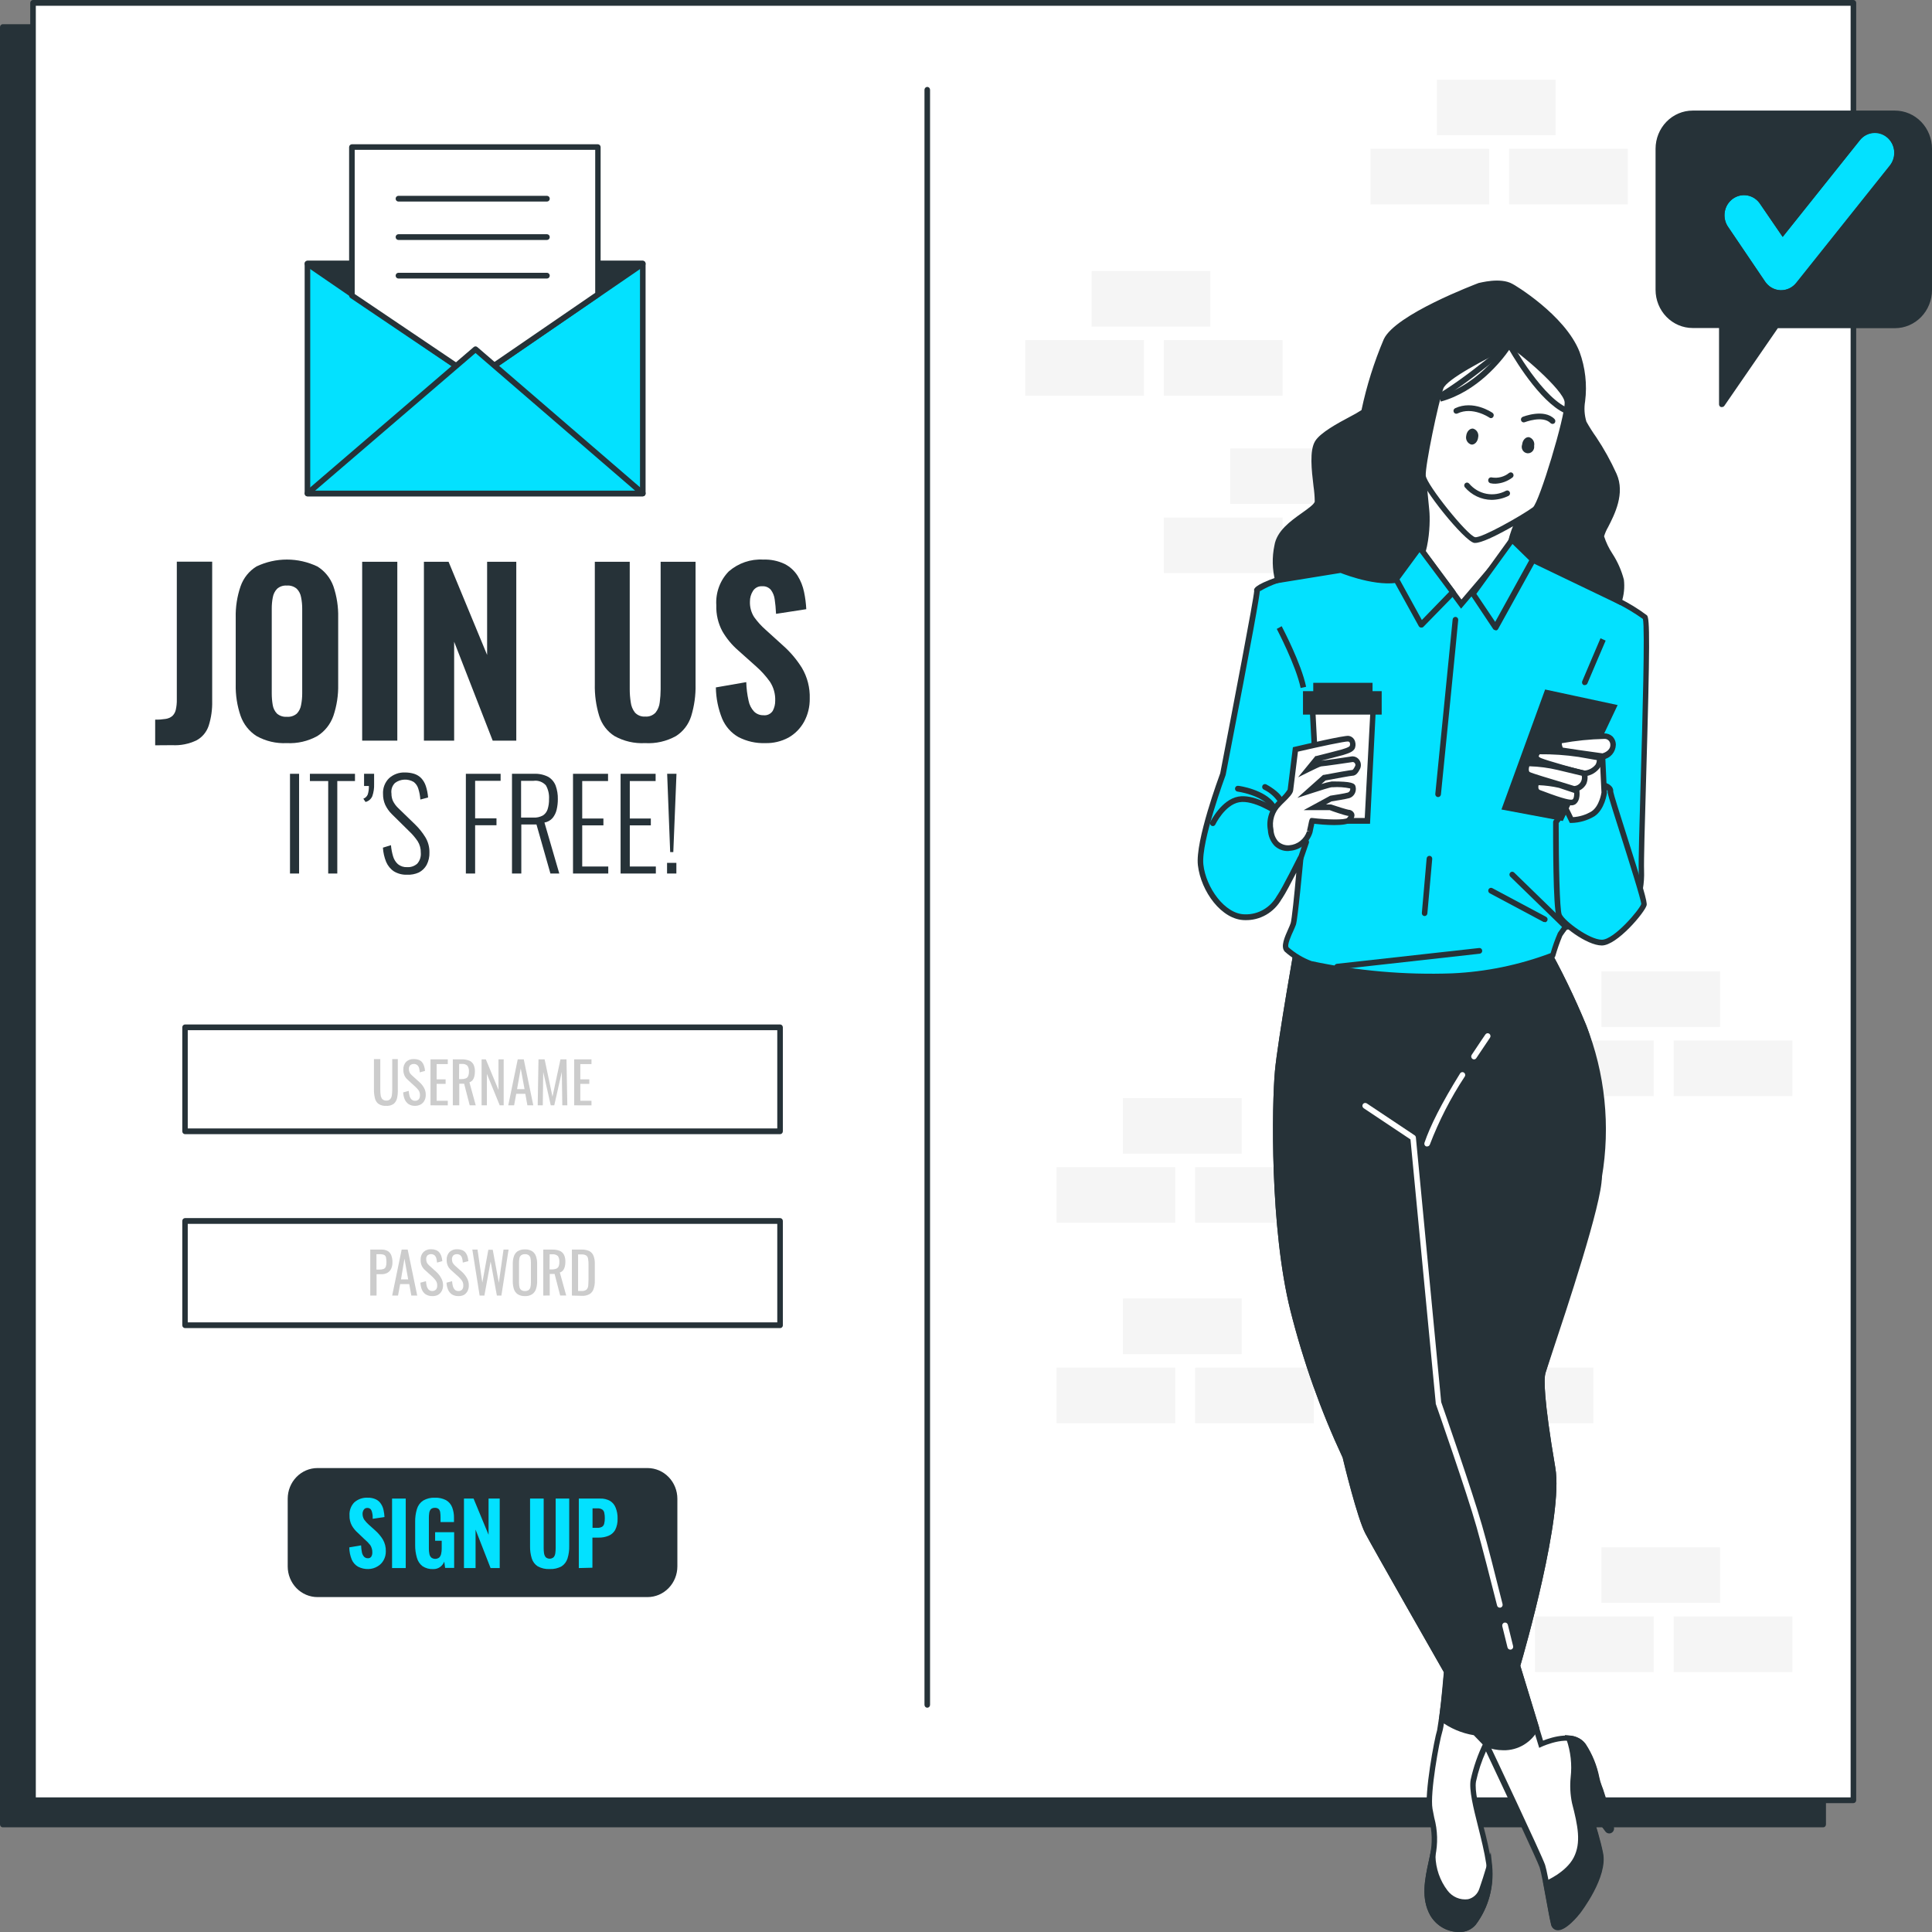 <svg width="500" height="500" viewBox="0 0 500 500" fill="none" xmlns="http://www.w3.org/2000/svg">
<rect x="0" y="0" width="500" height="500" fill="#808080" stroke="none"/>
<g clip-path="url(#clip0_503_2)">
<path d="M471.836 7.006H0.722V472.17H471.836V7.006Z" fill="#263238"/>
<path d="M471.836 472.913H0.722C0.53 472.913 0.347 472.835 0.211 472.695C0.076 472.556 0 472.367 0 472.17V7.006C0 6.809 0.076 6.62 0.211 6.48C0.347 6.341 0.53 6.262 0.722 6.262H471.836C472.028 6.262 472.211 6.341 472.347 6.48C472.482 6.62 472.558 6.809 472.558 7.006V472.17C472.558 472.367 472.482 472.556 472.347 472.695C472.211 472.835 472.028 472.913 471.836 472.913ZM1.444 471.426H471.115V7.75H1.444V471.426Z" fill="#263238"/>
<path d="M479.66 0.744H8.546V465.907H479.66V0.744Z" fill="white"/>
<path d="M479.66 466.651H8.546C8.354 466.651 8.171 466.573 8.035 466.433C7.9 466.294 7.824 466.105 7.824 465.907V0.744C7.824 0.546 7.9 0.357 8.035 0.218C8.171 0.078 8.354 0 8.546 0H479.66C479.852 0 480.035 0.078 480.171 0.218C480.306 0.357 480.382 0.546 480.382 0.744V465.907C480.379 466.103 480.301 466.29 480.167 466.429C480.032 466.568 479.851 466.647 479.66 466.651V466.651ZM9.268 465.164H478.939V1.487H9.268V465.164Z" fill="#263238"/>
<path d="M239.975 441.959C239.784 441.955 239.603 441.876 239.468 441.737C239.334 441.598 239.257 441.411 239.253 441.215V23.234C239.257 23.038 239.334 22.851 239.468 22.713C239.603 22.574 239.784 22.494 239.975 22.491C240.166 22.491 240.35 22.569 240.485 22.709C240.62 22.848 240.696 23.037 240.696 23.234V441.215C240.696 441.412 240.62 441.602 240.485 441.741C240.35 441.881 240.166 441.959 239.975 441.959Z" fill="#263238"/>
<g opacity="0.2">
<path opacity="0.2" d="M296.056 88.014H265.338V102.398H296.056V88.014Z" fill="black"/>
<path opacity="0.2" d="M313.234 70.135H282.516V84.518H313.234V70.135Z" fill="black"/>
<path opacity="0.2" d="M331.928 88.014H301.21V102.398H331.928V88.014Z" fill="black"/>
<path opacity="0.2" d="M385.397 38.511H354.679V52.895H385.397V38.511Z" fill="black"/>
<path opacity="0.2" d="M402.575 20.616H371.857V35H402.575V20.616Z" fill="black"/>
<path opacity="0.2" d="M421.269 38.511H390.551V52.895H421.269V38.511Z" fill="black"/>
<path opacity="0.2" d="M331.928 133.932H301.21V148.316H331.928V133.932Z" fill="black"/>
<path opacity="0.2" d="M349.106 116.038H318.388V130.422H349.106V116.038Z" fill="black"/>
<path opacity="0.2" d="M367.8 133.932H337.082V148.316H367.8V133.932Z" fill="black"/>
<path opacity="0.2" d="M427.982 269.278H397.263V283.662H427.982V269.278Z" fill="black"/>
<path opacity="0.2" d="M445.16 251.383H414.441V265.767H445.16V251.383Z" fill="black"/>
<path opacity="0.2" d="M463.854 269.278H433.135V283.662H463.854V269.278Z" fill="black"/>
<path opacity="0.2" d="M427.982 418.338H397.263V432.722H427.982V418.338Z" fill="black"/>
<path opacity="0.2" d="M445.16 400.443H414.441V414.827H445.16V400.443Z" fill="black"/>
<path opacity="0.2" d="M463.854 418.338H433.135V432.722H463.854V418.338Z" fill="black"/>
<path opacity="0.2" d="M304.154 302.062H273.436V316.446H304.154V302.062Z" fill="black"/>
<path opacity="0.2" d="M321.333 284.182H290.614V298.566H321.333V284.182Z" fill="black"/>
<path opacity="0.2" d="M340.027 302.062H309.308V316.446H340.027V302.062Z" fill="black"/>
<path opacity="0.2" d="M304.154 353.945H273.436V368.329H304.154V353.945Z" fill="black"/>
<path opacity="0.2" d="M321.333 336.051H290.614V350.435H321.333V336.051Z" fill="black"/>
<path opacity="0.2" d="M340.027 353.945H309.308V368.329H340.027V353.945Z" fill="black"/>
<path opacity="0.2" d="M376.476 353.945H345.757V368.329H376.476V353.945Z" fill="black"/>
<path opacity="0.2" d="M393.654 336.051H362.936V350.435H393.654V336.051Z" fill="black"/>
<path opacity="0.2" d="M412.348 353.945H381.629V368.329H412.348V353.945Z" fill="black"/>
</g>
<path d="M201.88 265.872H47.868V292.78H201.88V265.872Z" fill="white"/>
<path d="M201.879 293.524H47.897C47.705 293.524 47.522 293.445 47.386 293.306C47.251 293.166 47.175 292.977 47.175 292.78V265.872C47.175 265.674 47.251 265.485 47.386 265.346C47.522 265.206 47.705 265.128 47.897 265.128H201.879C202.071 265.128 202.255 265.206 202.39 265.346C202.525 265.485 202.601 265.674 202.601 265.872V292.78C202.601 292.977 202.525 293.166 202.39 293.306C202.255 293.445 202.071 293.524 201.879 293.524ZM48.59 292.036H201.158V266.615H48.59V292.036Z" fill="#263238"/>
<path d="M201.88 315.985H47.868V342.893H201.88V315.985Z" fill="white"/>
<path d="M201.879 343.711H47.897C47.705 343.711 47.522 343.633 47.386 343.493C47.251 343.354 47.175 343.165 47.175 342.967V315.985C47.175 315.787 47.251 315.598 47.386 315.459C47.522 315.319 47.705 315.241 47.897 315.241H201.879C202.071 315.241 202.255 315.319 202.39 315.459C202.525 315.598 202.601 315.787 202.601 315.985V342.893C202.611 342.997 202.6 343.102 202.569 343.201C202.537 343.3 202.485 343.391 202.417 343.468C202.349 343.545 202.266 343.606 202.173 343.648C202.081 343.69 201.981 343.712 201.879 343.711ZM48.59 342.224H201.158V316.728H48.59V342.224Z" fill="#263238"/>
<path d="M167.595 380.675H82.166C78.308 380.675 75.18 383.898 75.18 387.874V405.397C75.18 409.373 78.308 412.596 82.166 412.596H167.595C171.454 412.596 174.582 409.373 174.582 405.397V387.874C174.582 383.898 171.454 380.675 167.595 380.675Z" fill="#263238"/>
<path d="M167.581 413.325H82.166C80.122 413.325 78.161 412.488 76.716 410.999C75.27 409.509 74.458 407.489 74.458 405.382V387.874C74.458 385.768 75.27 383.747 76.716 382.258C78.161 380.768 80.122 379.931 82.166 379.931H167.581C169.627 379.931 171.589 380.768 173.037 382.257C174.485 383.746 175.3 385.766 175.304 387.874V405.382C175.3 407.49 174.485 409.51 173.037 410.999C171.589 412.489 169.627 413.325 167.581 413.325V413.325ZM82.166 381.419C80.505 381.419 78.911 382.099 77.737 383.309C76.562 384.52 75.901 386.162 75.901 387.874V405.382C75.901 407.094 76.562 408.736 77.737 409.947C78.911 411.157 80.505 411.838 82.166 411.838H167.581C168.405 411.839 169.221 411.674 169.983 411.35C170.745 411.027 171.437 410.552 172.02 409.952C172.604 409.352 173.066 408.64 173.382 407.856C173.698 407.072 173.86 406.231 173.86 405.382V387.874C173.86 387.025 173.698 386.185 173.382 385.4C173.066 384.616 172.604 383.904 172.02 383.304C171.437 382.705 170.745 382.229 169.983 381.906C169.221 381.582 168.405 381.417 167.581 381.419H82.166Z" fill="#263238"/>
<path d="M40.159 192.881V186.247C41.068 186.262 41.975 186.197 42.873 186.054C43.5 185.967 44.093 185.71 44.591 185.31C45.033 184.886 45.344 184.338 45.486 183.733C45.685 182.856 45.777 181.956 45.76 181.056V145.356H54.912V181.413C54.968 183.577 54.665 185.735 54.017 187.794C53.482 189.424 52.361 190.781 50.885 191.587C48.92 192.535 46.758 192.97 44.591 192.851L40.159 192.881Z" fill="#263238"/>
<path d="M74.213 192.316C71.491 192.457 68.784 191.824 66.389 190.486C64.478 189.271 63.023 187.426 62.26 185.25C61.366 182.634 60.941 179.872 61.004 177.099V159.844C60.94 157.086 61.366 154.338 62.26 151.737C63.014 149.579 64.474 147.759 66.389 146.591C68.853 145.419 71.535 144.813 74.249 144.813C76.963 144.813 79.644 145.419 82.109 146.591C84.03 147.757 85.503 149.569 86.281 151.723C87.164 154.321 87.584 157.062 87.522 159.814V177.114C87.583 179.885 87.162 182.646 86.281 185.265C85.51 187.45 84.038 189.297 82.109 190.501C79.686 191.836 76.956 192.463 74.213 192.316V192.316ZM74.213 185.503C75.149 185.59 76.081 185.296 76.811 184.685C77.395 184.077 77.783 183.298 77.922 182.454C78.115 181.475 78.212 180.478 78.211 179.479V157.553C78.216 156.554 78.12 155.557 77.922 154.579C77.783 153.743 77.394 152.974 76.811 152.377C76.084 151.761 75.151 151.462 74.213 151.544C73.306 151.473 72.409 151.773 71.715 152.377C71.137 152.978 70.749 153.746 70.604 154.579C70.412 155.558 70.32 156.555 70.329 157.553V179.449C70.328 180.446 70.41 181.442 70.575 182.424C70.704 183.265 71.082 184.044 71.657 184.655C72.37 185.27 73.286 185.574 74.213 185.503Z" fill="#263238"/>
<path d="M93.729 191.676V145.386H102.824V191.676H93.729Z" fill="#263238"/>
<path d="M109.709 191.676V145.386H116.09L126.065 169.498V145.386H133.614V191.676H127.508L117.533 166.077V191.676H109.709Z" fill="#263238"/>
<path d="M166.946 192.316C164.202 192.468 161.471 191.84 159.05 190.501C157.165 189.318 155.756 187.475 155.08 185.31C154.261 182.642 153.875 179.852 153.939 177.054V145.386H162.976V178.363C162.975 179.494 163.062 180.623 163.236 181.74C163.35 182.721 163.73 183.649 164.333 184.417C164.673 184.778 165.086 185.057 165.543 185.234C165.999 185.412 166.488 185.483 166.975 185.444C167.468 185.488 167.965 185.419 168.429 185.241C168.893 185.064 169.314 184.782 169.66 184.417C170.269 183.655 170.646 182.723 170.742 181.74C170.892 180.621 170.969 179.493 170.973 178.363V145.386H180.01V177.114C180.074 179.912 179.689 182.701 178.869 185.369C178.189 187.508 176.792 189.327 174.929 190.501C172.482 191.856 169.718 192.484 166.946 192.316V192.316Z" fill="#263238"/>
<path d="M198.025 192.316C195.619 192.4 193.231 191.858 191.082 190.739C189.22 189.672 187.749 188.005 186.896 185.994C185.859 183.428 185.305 180.682 185.264 177.902L193.132 176.534C193.175 178.142 193.374 179.741 193.724 181.309C193.926 182.385 194.427 183.377 195.167 184.164C195.489 184.476 195.868 184.72 196.282 184.88C196.696 185.041 197.136 185.116 197.578 185.102C198.042 185.16 198.512 185.085 198.937 184.886C199.363 184.686 199.726 184.37 199.988 183.971C200.418 183.165 200.637 182.258 200.624 181.338C200.685 179.6 200.21 177.887 199.267 176.444C198.226 174.983 197.024 173.65 195.687 172.473L191.024 168.308C189.412 166.911 188.036 165.247 186.953 163.384C185.846 161.327 185.302 158.998 185.38 156.646C185.276 155.03 185.511 153.41 186.069 151.895C186.627 150.381 187.495 149.008 188.613 147.87C191.096 145.721 194.282 144.63 197.52 144.821C199.428 144.745 201.327 145.132 203.063 145.951C204.429 146.646 205.59 147.704 206.427 149.015C207.22 150.294 207.783 151.71 208.087 153.195C208.398 154.664 208.591 156.156 208.664 157.658L200.84 158.862C200.768 157.375 200.653 156.215 200.494 155.144C200.385 154.227 200.036 153.357 199.483 152.63C199.202 152.314 198.854 152.067 198.466 151.91C198.078 151.753 197.661 151.689 197.246 151.723C196.779 151.688 196.312 151.782 195.893 151.997C195.474 152.211 195.119 152.538 194.864 152.942C194.347 153.75 194.076 154.697 194.084 155.664C194.027 157.092 194.406 158.502 195.167 159.695C196.028 160.9 197.021 161.998 198.126 162.968L202.673 167.088C204.549 168.753 206.182 170.686 207.524 172.83C208.943 175.226 209.651 177.997 209.559 180.803C209.591 182.882 209.093 184.933 208.116 186.753C207.169 188.484 205.775 189.91 204.088 190.873C202.22 191.881 200.133 192.378 198.025 192.316Z" fill="#263238"/>
<path d="M75.05 226.067V200.259H77.403V226.067H75.05Z" fill="#263238"/>
<path d="M84.938 226.067V202.133H80.203V200.259H91.867V202.133H87.291V226.067H84.938Z" fill="#263238"/>
<path d="M94.595 207.548L94.032 206.7C94.286 206.612 94.519 206.47 94.716 206.283C94.912 206.096 95.068 205.868 95.173 205.614C95.395 204.903 95.493 204.158 95.462 203.412H94.22V200.259H96.818V202.936C96.856 203.993 96.7 205.048 96.356 206.045C96.196 206.419 95.954 206.75 95.648 207.011C95.342 207.271 94.982 207.455 94.595 207.548Z" fill="#263238"/>
<path d="M105.35 226.379C104.163 226.425 102.987 226.126 101.957 225.516C101.066 224.919 100.363 224.066 99.936 223.062C99.458 221.89 99.175 220.642 99.099 219.373L101.178 218.733C101.265 219.712 101.448 220.679 101.727 221.619C101.952 222.41 102.393 223.117 102.997 223.657C103.676 224.197 104.522 224.466 105.379 224.416C106.324 224.475 107.255 224.155 107.977 223.523C108.314 223.141 108.57 222.692 108.729 222.203C108.888 221.714 108.947 221.196 108.901 220.682C108.929 219.629 108.647 218.592 108.093 217.707C107.441 216.745 106.685 215.861 105.841 215.074L101.423 210.716C100.708 210.017 100.122 209.19 99.691 208.276C99.31 207.407 99.118 206.463 99.128 205.51C99.082 204.75 99.197 203.988 99.466 203.279C99.736 202.57 100.152 201.93 100.687 201.404C101.82 200.389 103.286 199.857 104.787 199.917C105.598 199.907 106.405 200.023 107.183 200.259C107.874 200.477 108.503 200.865 109.016 201.389C109.55 201.966 109.954 202.657 110.2 203.412C110.516 204.375 110.715 205.374 110.792 206.387L108.785 206.923C108.725 205.977 108.551 205.043 108.266 204.141C108.064 203.433 107.643 202.811 107.068 202.371C106.328 201.936 105.484 201.726 104.633 201.766C103.782 201.805 102.959 202.093 102.261 202.594C101.891 202.94 101.61 203.376 101.444 203.861C101.277 204.347 101.231 204.867 101.308 205.376C101.298 206.037 101.431 206.693 101.698 207.295C102.045 207.989 102.509 208.613 103.069 209.139L107.501 213.438C108.476 214.392 109.334 215.466 110.056 216.636C110.781 217.814 111.157 219.183 111.138 220.578C111.18 221.71 110.931 222.834 110.417 223.835C109.947 224.682 109.244 225.366 108.396 225.799C107.437 226.229 106.395 226.428 105.35 226.379V226.379Z" fill="#263238"/>
<path d="M120.565 226.067V200.259H129.558V202.074H122.961V211.787H128.49V213.572H122.961V226.067H120.565Z" fill="#263238"/>
<path d="M132.503 226.067V200.259H138.161C139.437 200.192 140.708 200.458 141.857 201.032C142.732 201.538 143.414 202.335 143.791 203.293C144.201 204.42 144.397 205.616 144.369 206.819C144.374 207.73 144.272 208.639 144.066 209.526C143.884 210.325 143.523 211.068 143.012 211.698C142.459 212.324 141.716 212.739 140.904 212.873L144.744 226.067H142.449L138.84 213.378H134.914V226.067H132.503ZM134.856 211.593H138.032C138.877 211.642 139.719 211.457 140.471 211.058C141.054 210.695 141.494 210.131 141.713 209.466C141.984 208.613 142.111 207.717 142.088 206.819C142.17 205.572 141.889 204.329 141.28 203.249C140.878 202.804 140.379 202.465 139.823 202.261C139.268 202.056 138.674 201.992 138.089 202.074H134.856V211.593Z" fill="#263238"/>
<path d="M148.295 226.067V200.259H157.361V202.133H150.677V211.832H156.162V213.602H150.677V224.252H157.418V226.067H148.295Z" fill="#263238"/>
<path d="M160.609 226.067V200.259H169.674V202.133H162.99V211.832H168.433V213.602H162.99V224.252H169.732V226.067H160.609Z" fill="#263238"/>
<path d="M172.633 226.067V223.3H175.044V226.067H172.633ZM173.442 220.518L172.662 200.259H175.073L174.25 220.518H173.442Z" fill="#263238"/>
<path d="M99.864 286.19C99.182 286.233 98.505 286.051 97.93 285.67C97.463 285.303 97.14 284.775 97.02 284.182C96.849 283.467 96.766 282.732 96.775 281.996V274.097H98.421V282.07C98.416 282.538 98.45 283.006 98.522 283.468C98.57 283.837 98.721 284.183 98.955 284.465C99.233 284.718 99.595 284.851 99.965 284.837C100.15 284.85 100.334 284.823 100.508 284.759C100.682 284.695 100.841 284.595 100.976 284.465C101.21 284.183 101.36 283.837 101.409 283.468C101.474 283.005 101.508 282.538 101.51 282.07V274.097H102.953V281.996C102.986 282.741 102.918 283.487 102.751 284.212C102.631 284.8 102.314 285.327 101.856 285.7C101.264 286.086 100.563 286.259 99.864 286.19V286.19Z" fill="#CCCCCC"/>
<path d="M107.4 286.19C106.816 286.212 106.239 286.057 105.74 285.744C105.302 285.443 104.956 285.02 104.744 284.525C104.502 283.95 104.365 283.335 104.339 282.71L105.783 282.323C105.809 282.735 105.872 283.143 105.971 283.543C106.051 283.899 106.22 284.227 106.461 284.495C106.585 284.625 106.734 284.726 106.898 284.793C107.062 284.859 107.238 284.89 107.414 284.882C107.59 284.896 107.766 284.869 107.931 284.805C108.095 284.741 108.244 284.64 108.367 284.51C108.593 284.22 108.707 283.854 108.684 283.483C108.706 283.02 108.584 282.562 108.338 282.174C108.066 281.818 107.761 281.489 107.429 281.193L105.494 279.422C105.141 279.116 104.856 278.736 104.657 278.307C104.464 277.837 104.37 277.33 104.383 276.819C104.362 276.449 104.416 276.079 104.54 275.731C104.664 275.383 104.856 275.065 105.104 274.796C105.652 274.299 106.367 274.042 107.097 274.082C107.503 274.076 107.907 274.136 108.295 274.261C108.627 274.375 108.929 274.569 109.175 274.826C109.422 275.105 109.609 275.435 109.724 275.793C109.876 276.229 109.969 276.684 109.998 277.147L108.627 277.533C108.607 277.167 108.554 276.803 108.468 276.448C108.393 276.143 108.233 275.869 108.006 275.659C107.753 275.441 107.426 275.334 107.097 275.362C106.754 275.339 106.417 275.456 106.158 275.689C106.042 275.818 105.952 275.971 105.895 276.137C105.838 276.303 105.815 276.48 105.826 276.656C105.815 276.968 105.874 277.279 105.999 277.563C106.151 277.833 106.346 278.075 106.577 278.277L108.54 280.047C108.991 280.451 109.381 280.922 109.695 281.445C110.034 282.029 110.204 282.7 110.186 283.379C110.194 283.899 110.069 284.412 109.825 284.867C109.602 285.284 109.266 285.625 108.858 285.848C108.406 286.084 107.906 286.201 107.4 286.19Z" fill="#CCCCCC"/>
<path d="M111.413 286.057V274.157H115.888V275.391H113.001V279.333H115.325V280.508H113.001V284.881H115.888V286.071L111.413 286.057Z" fill="#CCCCCC"/>
<path d="M117.187 286.057V274.157H119.511C120.165 274.14 120.817 274.251 121.431 274.484C121.907 274.672 122.302 275.032 122.542 275.496C122.808 276.065 122.932 276.694 122.903 277.325C122.91 277.746 122.862 278.167 122.759 278.575C122.681 278.927 122.528 279.257 122.311 279.541C122.09 279.801 121.806 279.996 121.489 280.107L123.12 286.057H121.561L120.117 280.464H118.861V286.057H117.187ZM118.804 279.274H119.41C119.788 279.29 120.166 279.229 120.521 279.095C120.661 279.046 120.789 278.968 120.899 278.865C121.008 278.763 121.096 278.639 121.157 278.5C121.306 278.123 121.375 277.717 121.359 277.31C121.4 276.785 121.268 276.261 120.983 275.823C120.789 275.643 120.56 275.507 120.311 275.425C120.062 275.343 119.799 275.316 119.54 275.347H118.832L118.804 279.274Z" fill="#CCCCCC"/>
<path d="M124.636 286.057V274.157H125.733L129.009 282.07V274.157H130.352V286.057H129.327L126.007 277.92V286.057H124.636Z" fill="#CCCCCC"/>
<path d="M131.536 286.057L133.99 274.157H135.549L138.017 286.057H136.487L135.953 283.082H133.6L133.051 286.057H131.536ZM133.816 281.862H135.751L134.769 276.507L133.816 281.862Z" fill="#CCCCCC"/>
<path d="M139.158 286.057L139.36 274.157H140.948L142.983 283.825L145.047 274.157H146.606L146.823 286.057H145.524L145.394 277.414L143.445 286.057H142.535L140.587 277.414L140.471 286.057H139.158Z" fill="#CCCCCC"/>
<path d="M148.598 286.057V274.157H153.073V275.391H150.186V279.333H152.51V280.508H150.186V284.881H153.073V286.071L148.598 286.057Z" fill="#CCCCCC"/>
<path d="M95.822 335.292V323.392H98.71C99.287 323.365 99.86 323.499 100.37 323.779C100.786 324.041 101.106 324.439 101.279 324.909C101.481 325.476 101.579 326.076 101.568 326.68C101.584 327.243 101.476 327.803 101.25 328.316C101.045 328.764 100.713 329.138 100.297 329.387C99.815 329.654 99.271 329.782 98.724 329.759H97.454V335.292H95.822ZM97.425 328.569H98.175C98.547 328.58 98.919 328.525 99.272 328.405C99.399 328.355 99.514 328.279 99.61 328.182C99.707 328.085 99.784 327.968 99.835 327.84C99.966 327.473 100.024 327.084 100.009 326.694C100.019 326.26 99.98 325.826 99.893 325.4C99.863 325.261 99.802 325.13 99.714 325.019C99.626 324.908 99.515 324.82 99.388 324.761C99.004 324.622 98.597 324.561 98.19 324.582H97.425V328.569Z" fill="#CCCCCC"/>
<path d="M101.495 335.292L103.95 323.392H105.509L107.977 335.292H106.447L105.913 332.317H103.56L103.011 335.292H101.495ZM103.776 331.112H105.638L104.671 325.742L103.776 331.112Z" fill="#CCCCCC"/>
<path d="M111.86 335.426C111.279 335.445 110.704 335.295 110.2 334.995C109.754 334.699 109.403 334.275 109.19 333.775C108.954 333.199 108.822 332.584 108.8 331.96L110.243 331.573C110.269 331.985 110.332 332.393 110.431 332.793C110.514 333.148 110.683 333.475 110.922 333.745C111.185 333.984 111.524 334.115 111.875 334.115C112.225 334.115 112.564 333.984 112.827 333.745C113.054 333.456 113.167 333.09 113.145 332.719C113.171 332.253 113.044 331.792 112.784 331.41C112.518 331.048 112.218 330.714 111.889 330.413L109.969 328.673C109.612 328.364 109.326 327.978 109.132 327.542C108.935 327.073 108.841 326.565 108.858 326.055C108.835 325.685 108.888 325.313 109.012 324.965C109.136 324.617 109.33 324.299 109.579 324.032C109.848 323.78 110.162 323.586 110.504 323.461C110.846 323.335 111.209 323.282 111.571 323.303C111.979 323.293 112.385 323.359 112.77 323.496C113.1 323.607 113.397 323.802 113.636 324.062C113.882 324.338 114.074 324.661 114.199 325.014C114.344 325.456 114.437 325.916 114.473 326.382L113.102 326.754C113.077 326.392 113.019 326.034 112.928 325.683C112.856 325.377 112.701 325.098 112.481 324.88C112.213 324.677 111.889 324.567 111.557 324.567C111.225 324.567 110.901 324.677 110.633 324.88C110.514 325.01 110.423 325.165 110.366 325.334C110.309 325.503 110.287 325.683 110.301 325.861C110.29 326.169 110.349 326.475 110.474 326.754C110.621 327.032 110.816 327.279 111.052 327.483L113.001 329.238C113.458 329.669 113.848 330.171 114.155 330.725C114.501 331.307 114.676 331.978 114.661 332.659C114.669 333.179 114.544 333.692 114.3 334.147C114.073 334.561 113.738 334.901 113.333 335.128C112.873 335.351 112.367 335.453 111.86 335.426V335.426Z" fill="#CCCCCC"/>
<path d="M118.63 335.426C118.044 335.447 117.464 335.297 116.956 334.995C116.518 334.694 116.173 334.271 115.96 333.775C115.719 333.2 115.582 332.585 115.556 331.96L116.999 331.573C117.025 331.985 117.088 332.393 117.187 332.793C117.276 333.146 117.444 333.472 117.678 333.745C117.804 333.874 117.956 333.974 118.122 334.038C118.289 334.102 118.467 334.129 118.645 334.117C118.817 334.129 118.989 334.103 119.151 334.041C119.313 333.98 119.46 333.884 119.583 333.76C119.81 333.471 119.923 333.105 119.901 332.734C119.924 332.27 119.802 331.812 119.554 331.425C119.284 331.067 118.985 330.733 118.659 330.428L116.71 328.673C116.354 328.364 116.068 327.978 115.873 327.542C115.676 327.073 115.583 326.565 115.599 326.055C115.577 325.685 115.629 325.313 115.754 324.965C115.878 324.617 116.071 324.299 116.321 324.032C116.589 323.78 116.903 323.586 117.245 323.461C117.588 323.335 117.95 323.282 118.313 323.303C118.72 323.293 119.126 323.359 119.511 323.496C119.844 323.611 120.145 323.804 120.391 324.062C120.638 324.335 120.825 324.66 120.94 325.014C121.092 325.454 121.185 325.915 121.214 326.382L119.771 326.754C119.758 326.392 119.704 326.033 119.612 325.683C119.534 325.379 119.38 325.102 119.164 324.88C118.899 324.674 118.573 324.569 118.241 324.582C117.899 324.566 117.564 324.682 117.302 324.909C117.186 325.042 117.097 325.197 117.04 325.366C116.983 325.534 116.959 325.713 116.97 325.891C116.959 326.199 117.018 326.504 117.144 326.784C117.294 327.059 117.49 327.305 117.721 327.513L119.684 329.268C120.138 329.703 120.527 330.204 120.839 330.755C121.179 331.338 121.35 332.009 121.33 332.689C121.337 333.207 121.218 333.718 120.983 334.176C120.748 334.589 120.409 334.928 120.002 335.158C119.571 335.355 119.101 335.447 118.63 335.426V335.426Z" fill="#CCCCCC"/>
<path d="M124.13 335.292L122.239 323.392H123.582L124.823 331.945L126.382 323.437H127.523L129.096 331.99L130.309 323.392H131.622L129.76 335.292H128.591L126.974 326.486L125.357 335.292H124.13Z" fill="#CCCCCC"/>
<path d="M135.866 335.426C135.215 335.462 134.568 335.302 134.004 334.965C133.528 334.644 133.172 334.167 132.994 333.611C132.792 332.952 132.695 332.264 132.705 331.573V327.111C132.69 326.423 132.792 325.739 133.008 325.088C133.191 324.554 133.542 324.099 134.004 323.794C134.572 323.469 135.217 323.314 135.866 323.348C136.512 323.317 137.153 323.477 137.714 323.809C138.18 324.11 138.531 324.567 138.71 325.103C138.927 325.748 139.03 326.428 139.013 327.111V331.573C139.028 332.266 138.925 332.955 138.71 333.611C138.531 334.159 138.181 334.63 137.714 334.95C137.16 335.3 136.515 335.467 135.866 335.426ZM135.866 334.117C136.209 334.143 136.55 334.049 136.833 333.849C137.059 333.653 137.216 333.387 137.281 333.091C137.361 332.709 137.4 332.32 137.396 331.93V326.724C137.401 326.339 137.362 325.955 137.281 325.579C137.219 325.289 137.061 325.031 136.833 324.85C136.55 324.65 136.209 324.556 135.866 324.582C135.519 324.558 135.175 324.652 134.885 324.85C134.653 325.028 134.494 325.287 134.437 325.579C134.356 325.955 134.317 326.339 134.322 326.724V331.93C134.318 332.32 134.357 332.709 134.437 333.091C134.497 333.389 134.655 333.657 134.885 333.849C135.175 334.047 135.519 334.141 135.866 334.117Z" fill="#CCCCCC"/>
<path d="M140.601 335.292V323.392H142.925C143.574 323.372 144.22 323.478 144.831 323.705C145.312 323.898 145.711 324.262 145.957 324.731C146.222 325.3 146.346 325.929 146.318 326.561C146.325 326.982 146.276 327.402 146.173 327.81C146.096 328.158 145.943 328.484 145.726 328.762C145.505 329.029 145.214 329.225 144.888 329.327L146.534 335.277H144.975L143.532 329.699H142.276V335.277L140.601 335.292ZM142.218 328.524H142.824C143.202 328.538 143.58 328.477 143.936 328.345C144.212 328.236 144.439 328.024 144.571 327.75C144.714 327.372 144.778 326.966 144.759 326.561C144.798 326.038 144.671 325.516 144.398 325.073C144.2 324.899 143.97 324.768 143.722 324.689C143.474 324.609 143.213 324.583 142.954 324.612H142.247L142.218 328.524Z" fill="#CCCCCC"/>
<path d="M148.007 335.292V323.392H150.518C151.213 323.357 151.907 323.494 152.539 323.794C153.028 324.052 153.408 324.486 153.607 325.014C153.845 325.654 153.957 326.336 153.939 327.022V331.484C153.955 332.208 153.843 332.929 153.607 333.611C153.426 334.163 153.057 334.628 152.568 334.92C151.974 335.246 151.306 335.4 150.634 335.366L148.007 335.292ZM149.609 334.102H150.533C150.973 334.149 151.415 334.027 151.774 333.76C152.045 333.488 152.209 333.122 152.236 332.734C152.236 332.272 152.308 331.737 152.308 331.097V327.23C152.314 326.731 152.275 326.234 152.193 325.742C152.141 325.409 151.965 325.111 151.702 324.909C151.331 324.703 150.91 324.611 150.489 324.642H149.609V334.102Z" fill="#CCCCCC"/>
<path d="M95.346 406.066C94.416 406.098 93.492 405.888 92.661 405.456C91.936 405.041 91.364 404.394 91.03 403.612C90.623 402.613 90.407 401.542 90.395 400.458L93.455 399.938C93.47 400.558 93.543 401.176 93.671 401.782C93.759 402.199 93.954 402.584 94.234 402.898C94.49 403.141 94.825 403.274 95.173 403.27C95.354 403.293 95.538 403.263 95.704 403.184C95.869 403.105 96.01 402.98 96.111 402.823C96.283 402.511 96.368 402.156 96.356 401.797C96.379 401.122 96.197 400.457 95.837 399.893C95.41 399.344 94.926 398.846 94.393 398.406L92.647 396.74C92.018 396.194 91.482 395.546 91.059 394.821C90.632 394.02 90.423 393.116 90.452 392.203C90.412 391.575 90.503 390.946 90.72 390.359C90.936 389.771 91.274 389.238 91.708 388.797C92.674 387.96 93.913 387.534 95.173 387.607C95.914 387.579 96.651 387.732 97.324 388.053C97.856 388.317 98.306 388.729 98.623 389.243C98.941 389.734 99.162 390.285 99.272 390.864C99.399 391.436 99.476 392.019 99.503 392.604L96.457 393.066C96.457 392.515 96.457 392.039 96.328 391.578C96.28 391.222 96.146 390.884 95.938 390.596C95.823 390.478 95.685 390.386 95.533 390.327C95.382 390.268 95.219 390.243 95.057 390.254C94.876 390.241 94.695 390.278 94.532 390.361C94.369 390.445 94.232 390.573 94.133 390.73C93.932 391.043 93.826 391.411 93.83 391.786C93.827 392.314 93.972 392.83 94.249 393.274C94.589 393.741 94.976 394.17 95.404 394.553L97.179 396.145C97.902 396.795 98.534 397.546 99.056 398.376C99.612 399.309 99.888 400.391 99.85 401.485C99.863 402.282 99.668 403.067 99.287 403.761C98.922 404.435 98.382 404.991 97.728 405.367C97.007 405.811 96.186 406.052 95.346 406.066V406.066Z" fill="#03E1FF"/>
<path d="M101.467 405.813V387.83H105.003V405.813H101.467Z" fill="#03E1FF"/>
<path d="M112.134 406.081C111.147 406.134 110.168 405.869 109.334 405.322C108.633 404.777 108.125 404.008 107.89 403.136C107.579 402.075 107.428 400.971 107.443 399.863V393.839C107.422 392.715 107.578 391.595 107.905 390.522C108.17 389.636 108.726 388.874 109.478 388.365C110.412 387.815 111.479 387.552 112.553 387.607C113.552 387.564 114.546 387.784 115.44 388.246C116.153 388.652 116.708 389.298 117.014 390.076C117.351 390.966 117.513 391.917 117.49 392.872V393.913H114.011V392.649C114.015 392.226 113.986 391.803 113.924 391.385C113.887 391.066 113.75 390.769 113.535 390.537C113.248 390.305 112.887 390.194 112.524 390.224C112.144 390.202 111.77 390.336 111.485 390.596C111.268 390.875 111.128 391.209 111.081 391.563C111.022 391.982 110.993 392.405 110.994 392.828V400.8C110.989 401.255 111.033 401.709 111.124 402.154C111.186 402.513 111.358 402.841 111.615 403.091C111.913 403.314 112.272 403.434 112.64 403.434C113.008 403.434 113.366 403.314 113.665 403.091C113.924 402.829 114.101 402.492 114.17 402.124C114.274 401.671 114.323 401.206 114.314 400.741V398.748H112.611V396.531H117.533V405.769H115.195L114.978 404.147C114.76 404.685 114.406 405.152 113.953 405.501C113.423 405.891 112.785 406.094 112.134 406.081Z" fill="#03E1FF"/>
<path d="M120.074 405.813V387.83H122.557L126.44 397.201V387.83H129.327V405.813H126.96L123.076 395.862V405.813H120.074Z" fill="#03E1FF"/>
<path d="M142.247 406.066C141.179 406.127 140.116 405.885 139.172 405.367C138.441 404.903 137.893 404.186 137.627 403.344C137.304 402.307 137.153 401.22 137.18 400.131V387.83H140.702V400.637C140.701 401.075 140.73 401.512 140.789 401.946C140.841 402.331 140.99 402.695 141.222 403.002C141.511 403.253 141.876 403.39 142.254 403.39C142.632 403.39 142.997 403.253 143.286 403.002C143.529 402.702 143.68 402.334 143.719 401.946C143.778 401.512 143.807 401.075 143.806 400.637V387.83H147.314V400.131C147.34 401.22 147.189 402.307 146.866 403.344C146.601 404.182 146.059 404.897 145.336 405.367C144.386 405.883 143.319 406.125 142.247 406.066Z" fill="#03E1FF"/>
<path d="M149.797 405.813V387.83H155.325C156.219 387.793 157.107 388.003 157.895 388.44C158.55 388.852 159.057 389.473 159.338 390.21C159.691 391.096 159.858 392.049 159.829 393.006C159.872 394.038 159.653 395.063 159.194 395.981C158.79 396.659 158.182 397.182 157.462 397.469C156.657 397.792 155.799 397.949 154.936 397.93H153.319V405.724L149.797 405.813ZM153.348 395.401H154.604C155.013 395.422 155.42 395.335 155.787 395.148C155.931 395.058 156.057 394.939 156.156 394.799C156.255 394.658 156.326 394.499 156.365 394.33C156.479 393.868 156.533 393.393 156.523 392.917C156.532 392.452 156.488 391.988 156.394 391.533C156.335 391.187 156.149 390.878 155.874 390.671C155.482 390.431 155.029 390.322 154.575 390.358H153.348V395.401Z" fill="#03E1FF"/>
<path d="M166.354 68.275H79.568V127.715H166.354V68.275Z" fill="#03E1FF"/>
<path d="M166.354 128.458H79.568C79.377 128.458 79.193 128.38 79.058 128.241C78.922 128.101 78.846 127.912 78.846 127.715V68.216C78.846 68.018 78.922 67.829 79.058 67.69C79.193 67.55 79.377 67.472 79.568 67.472H166.354C166.545 67.472 166.729 67.55 166.864 67.69C167 67.829 167.076 68.018 167.076 68.216V127.715C167.076 127.912 167 128.101 166.864 128.241C166.729 128.38 166.545 128.458 166.354 128.458ZM80.29 126.971H165.632V68.959H80.29V126.971Z" fill="#263238"/>
<path d="M166.354 68.275L122.961 97.995L79.568 68.275H166.354Z" fill="#263238"/>
<path d="M122.961 98.739C122.819 98.736 122.679 98.695 122.557 98.62L79.164 68.87C79.037 68.78 78.941 68.651 78.89 68.501C78.838 68.352 78.833 68.19 78.875 68.037C78.921 67.885 79.014 67.753 79.138 67.659C79.263 67.566 79.414 67.516 79.568 67.517H166.354C166.507 67.519 166.655 67.57 166.777 67.665C166.9 67.759 166.99 67.891 167.035 68.041C167.08 68.192 167.077 68.353 167.028 68.502C166.978 68.651 166.883 68.78 166.758 68.87L123.365 98.62C123.243 98.695 123.103 98.736 122.961 98.739ZM81.95 68.989L122.961 97.103L163.958 69.019L81.95 68.989Z" fill="#263238"/>
<path d="M91.073 76.486V38.079H154.762V76.174L122.961 97.995L91.073 76.486Z" fill="white"/>
<path d="M122.961 98.739C122.819 98.736 122.679 98.695 122.557 98.62L90.683 77.111C90.584 77.042 90.501 76.949 90.443 76.84C90.386 76.731 90.354 76.61 90.351 76.486V38.079C90.351 37.882 90.427 37.693 90.563 37.553C90.698 37.414 90.882 37.336 91.073 37.336H154.719C154.91 37.336 155.094 37.414 155.229 37.553C155.365 37.693 155.441 37.882 155.441 38.079V76.174C155.442 76.297 155.414 76.418 155.358 76.527C155.303 76.636 155.222 76.73 155.123 76.798L123.365 98.62C123.243 98.695 123.103 98.736 122.961 98.739V98.739ZM91.795 76.084L122.961 97.103L154.04 75.787V38.779H91.795V76.084Z" fill="#263238"/>
<path d="M141.554 52.166H103.112C102.921 52.166 102.737 52.087 102.602 51.948C102.467 51.809 102.39 51.619 102.39 51.422C102.39 51.225 102.467 51.036 102.602 50.896C102.737 50.757 102.921 50.678 103.112 50.678H141.554C141.745 50.678 141.929 50.757 142.064 50.896C142.2 51.036 142.276 51.225 142.276 51.422C142.276 51.619 142.2 51.809 142.064 51.948C141.929 52.087 141.745 52.166 141.554 52.166Z" fill="#263238"/>
<path d="M141.554 62.102H103.112C102.921 62.102 102.737 62.024 102.602 61.884C102.467 61.745 102.39 61.556 102.39 61.358C102.39 61.161 102.467 60.972 102.602 60.833C102.737 60.693 102.921 60.615 103.112 60.615H141.554C141.745 60.615 141.929 60.693 142.064 60.833C142.2 60.972 142.276 61.161 142.276 61.358C142.276 61.556 142.2 61.745 142.064 61.884C141.929 62.024 141.745 62.102 141.554 62.102Z" fill="#263238"/>
<path d="M141.554 72.083H103.112C102.921 72.083 102.737 72.005 102.602 71.865C102.467 71.726 102.39 71.537 102.39 71.339C102.39 71.142 102.467 70.953 102.602 70.814C102.737 70.674 102.921 70.596 103.112 70.596H141.554C141.745 70.596 141.929 70.674 142.064 70.814C142.2 70.953 142.276 71.142 142.276 71.339C142.276 71.537 142.2 71.726 142.064 71.865C141.929 72.005 141.745 72.083 141.554 72.083Z" fill="#263238"/>
<path d="M79.568 127.715L123.062 90.394L166.354 127.715H79.568Z" fill="#03E1FF"/>
<path d="M166.354 128.458H79.568C79.421 128.457 79.278 128.409 79.158 128.322C79.038 128.234 78.947 128.111 78.897 127.969C78.847 127.827 78.84 127.672 78.877 127.525C78.915 127.379 78.995 127.248 79.106 127.149L122.6 89.814C122.73 89.703 122.893 89.642 123.062 89.642C123.231 89.642 123.394 89.703 123.524 89.814L166.83 127.135C166.942 127.233 167.022 127.364 167.059 127.511C167.097 127.657 167.09 127.812 167.04 127.954C166.989 128.096 166.898 128.219 166.778 128.307C166.658 128.394 166.515 128.442 166.368 128.444L166.354 128.458ZM81.56 126.971H164.362L123.062 91.361L81.56 126.971Z" fill="#263238"/>
<path d="M336.143 242.563C336.143 242.563 331.394 269.248 330.672 277.147C329.951 285.045 329.229 317.175 334.685 338.966C337.947 352.052 342.459 364.772 348.154 376.941C348.154 376.941 351.791 392.352 353.928 396.487C356.064 400.622 374.354 432.573 374.354 432.573C374.354 432.573 373.257 445.722 372.535 447.983C371.813 450.244 369.244 464.137 369.98 468.272C370.716 472.408 371.799 475.04 370.702 480.306C369.605 485.572 368.147 490.823 370.702 495.344C373.257 499.866 379.464 500.223 381.283 497.591C382.918 495.429 384.116 492.952 384.806 490.305C385.495 487.658 385.662 484.895 385.296 482.18C384.199 474.743 380.547 464.896 381.283 460.761C382.026 457.509 383.125 454.355 384.56 451.36C384.56 451.36 398.432 480.678 399.154 482.939C399.876 485.2 401.348 494.586 402.041 497.591C402.734 500.595 406.79 496.46 408.248 494.616C409.706 492.771 415.177 484.843 414.023 479.577C412.868 474.312 409.692 464.926 409.692 464.926L415.134 472.363C415.24 472.537 415.405 472.664 415.597 472.72C415.789 472.776 415.994 472.757 416.174 472.667C416.353 472.576 416.493 472.421 416.568 472.23C416.642 472.04 416.646 471.827 416.578 471.634C415.553 468.02 414.167 463.23 413.691 462.322C412.954 460.835 412.593 455.926 409.677 451.806C406.762 447.686 398.735 451.419 398.735 451.419L392.528 431.13C392.528 431.13 403.846 392.798 401.651 380.006C399.457 367.213 398.375 357.842 399.096 355.209C399.818 352.577 413.691 312.92 413.691 304.635C413.691 296.35 414.051 276.447 409.677 265.544C406.7 258.32 403.287 251.295 399.457 244.511L336.143 242.563Z" fill="white"/>
<path d="M377.515 499.985H377.14C375.729 499.916 374.357 499.492 373.141 498.75C371.926 498.009 370.905 496.972 370.168 495.731C367.699 491.358 368.724 486.36 369.792 481.526L370.081 480.157C370.751 477.055 370.662 473.829 369.821 470.771C369.663 470.028 369.504 469.284 369.345 468.421C368.594 464.107 371.193 450.051 371.929 447.76C372.763 442.796 373.356 437.792 373.704 432.766C372.131 430.015 355.458 400.786 353.379 396.859C351.301 392.932 347.822 378.578 347.504 377.224C341.81 365.048 337.28 352.329 333.978 339.249C328.608 317.814 329.157 285.789 329.951 277.161C330.672 269.322 335.378 242.786 335.436 242.518L335.537 241.893H336.158L400.02 243.782L400.222 244.139C404.062 250.961 407.49 258.02 410.486 265.277C414.629 275.6 414.586 294.015 414.557 302.865V304.65C414.557 311.492 405.434 338.862 401.565 350.494C400.699 353.067 400.121 354.956 399.948 355.418C399.573 356.756 399.414 361.739 402.518 379.887C404.654 392.322 394.463 427.664 393.452 431.13L399.342 450.467C401.507 449.605 407.714 447.582 410.414 451.404C412.111 454.008 413.298 456.929 413.907 460.002C414.05 460.697 414.248 461.378 414.499 462.04C414.86 462.798 415.841 465.967 417.386 471.471C417.491 471.823 417.472 472.203 417.331 472.543C417.191 472.882 416.938 473.159 416.618 473.325C416.298 473.491 415.931 473.534 415.583 473.448C415.235 473.362 414.927 473.151 414.715 472.854L411.987 469.15C413.012 472.318 414.297 476.587 414.874 479.562C416.159 485.765 409.187 494.839 408.898 495.211C408.609 495.582 405.087 500.03 402.821 499.524C402.451 499.443 402.114 499.247 401.856 498.962C401.598 498.678 401.431 498.318 401.377 497.933C401.06 496.624 400.612 494.155 400.136 491.537C399.544 488.264 398.865 484.575 398.476 483.341C397.927 481.66 389.497 463.676 384.574 453.249C383.438 455.746 382.571 458.365 381.99 461.058C381.586 463.364 382.698 467.811 383.881 472.527C384.752 475.724 385.46 478.966 386.003 482.24C386.392 485.047 386.226 487.906 385.517 490.646C384.807 493.386 383.569 495.951 381.875 498.186C381.329 498.807 380.652 499.292 379.897 499.604C379.141 499.916 378.327 500.046 377.515 499.985V499.985ZM336.735 243.336C336.014 247.412 332.044 270.111 331.394 277.236C330.6 285.789 330.052 317.546 335.378 338.802C338.654 351.827 343.155 364.491 348.818 376.614V376.763C348.818 376.926 352.47 392.129 354.592 396.1C356.714 400.072 374.802 431.799 375.004 432.171L375.119 432.365V432.603C375.119 433.153 374.008 445.871 373.257 448.191C372.506 450.512 370.023 464.093 370.731 468.109C370.875 468.927 371.034 469.686 371.178 470.414C372.066 473.677 372.16 477.116 371.453 480.425L371.164 481.794C370.139 486.568 369.186 491.061 371.366 494.928C371.974 495.959 372.818 496.82 373.825 497.434C374.832 498.049 375.971 498.399 377.14 498.453C377.796 498.545 378.464 498.472 379.087 498.241C379.71 498.011 380.27 497.63 380.72 497.129C382.309 495.049 383.473 492.658 384.143 490.102C384.812 487.546 384.974 484.877 384.618 482.255C384.17 479.28 383.333 475.918 382.524 472.69C381.297 467.811 380.143 463.215 380.605 460.582C381.347 457.258 382.471 454.037 383.954 450.988L384.603 449.634L385.238 450.988C385.816 452.193 399.14 480.38 399.876 482.656C400.294 483.98 400.944 487.58 401.579 491.061C402.056 493.649 402.489 496.088 402.806 497.367C402.878 497.665 402.979 497.829 403.095 497.858C403.86 498.022 406.069 496.222 407.743 494.08C410.111 491.016 414.355 484.084 413.431 479.666C412.363 474.505 409.1 465.193 409.1 465.104L407.498 460.523L415.798 471.813L416.635 471.53L415.943 471.738C413.936 464.643 413.33 462.932 413.142 462.546C412.837 461.793 412.605 461.01 412.449 460.21C411.88 457.326 410.772 454.583 409.187 452.133C406.661 448.534 399.212 451.955 399.082 451.999L398.346 452.342L391.835 431.026V430.803C391.951 430.431 403.081 392.5 400.944 380.035C398.533 365.979 397.682 357.515 398.403 354.897C398.548 354.391 399.14 352.606 400.035 349.914C403.571 339.308 413.027 311.135 413.027 304.546V302.761C413.027 294.015 413.099 275.793 409.071 265.753C406.16 258.681 402.828 251.801 399.096 245.151L336.735 243.336Z" fill="#263238"/>
<path d="M397.566 447.046L392.673 431.071C392.673 431.071 403.99 392.738 401.796 379.946C399.602 367.154 398.519 357.783 399.241 355.15C399.962 352.517 412.55 312.757 413.835 304.576C416.113 291.417 414.721 277.862 409.822 265.485C406.845 258.261 403.431 251.236 399.602 244.452L336.086 242.563C336.086 242.563 331.336 269.248 330.615 277.147C329.893 285.045 329.171 317.175 334.628 338.966C337.908 352.054 342.439 364.774 348.154 376.941C348.154 376.941 351.791 392.352 353.928 396.487C356.064 400.622 374.354 432.573 374.354 432.573C374.354 432.573 373.719 440.129 373.098 444.77C375.621 446.664 378.555 447.895 381.644 448.355L384.531 451.33C384.531 451.33 392.904 455.123 397.566 447.046Z" fill="#263238"/>
<path d="M389.093 452.966C387.473 452.96 385.868 452.647 384.358 452.044L384.141 451.895L381.413 449.069C378.285 448.556 375.318 447.292 372.752 445.38L372.362 445.127L372.434 444.666C372.983 440.561 373.546 434.06 373.661 432.766C372.088 430.015 355.415 400.786 353.336 396.859C351.257 392.932 347.778 378.578 347.461 377.224C341.782 365.046 337.266 352.328 333.978 339.249C328.608 317.814 329.157 285.789 329.951 277.161C330.672 269.322 335.378 242.786 335.436 242.518L335.537 241.893H336.158L400.02 243.782L400.222 244.139C404.062 250.961 407.49 258.02 410.486 265.276C415.411 277.766 416.822 291.432 414.557 304.71C413.532 311.269 405.52 337.211 401.68 349.691C400.742 352.74 400.092 354.823 399.948 355.358C399.573 356.697 399.414 361.68 402.518 379.827C404.654 392.262 394.463 427.605 393.452 431.071L398.36 447.15L398.201 447.433C397.327 449.132 396.013 450.549 394.405 451.525C392.798 452.502 390.959 453.001 389.093 452.966V452.966ZM385.065 450.735C386.076 451.152 392.759 453.576 396.772 446.957L391.922 431.071V430.847C392.037 430.476 403.167 392.545 401.031 380.08C398.62 366.023 397.768 357.56 398.49 354.942C398.634 354.406 399.284 352.309 400.237 349.245C403.773 337.776 412.045 310.912 413.07 304.472C415.301 291.452 413.925 278.048 409.1 265.797C406.192 258.724 402.86 251.844 399.125 245.196L336.678 243.336C335.956 247.412 331.986 270.111 331.336 277.236C330.543 285.789 329.994 317.546 335.321 338.802C338.596 351.827 343.097 364.491 348.76 376.614V376.763C348.76 376.926 352.412 392.128 354.534 396.1C356.656 400.072 374.744 431.799 374.946 432.171L375.061 432.365V432.603C375.061 432.677 374.455 439.743 373.863 444.369C376.183 446.071 378.867 447.173 381.687 447.582H381.947L385.065 450.735Z" fill="#263238"/>
<path d="M388.14 416.062C387.981 416.064 387.827 416.01 387.701 415.911C387.575 415.811 387.486 415.67 387.447 415.512C385.787 408.937 383.52 400.087 382.135 395.193C379.623 386.268 371.655 363.524 371.568 363.286C371.561 363.227 371.561 363.167 371.568 363.108L365.029 294.877L352.917 286.8C352.757 286.694 352.644 286.526 352.603 286.333C352.563 286.141 352.598 285.94 352.701 285.774C352.809 285.611 352.975 285.496 353.163 285.455C353.351 285.413 353.547 285.448 353.711 285.551L366.111 293.821C366.201 293.883 366.276 293.964 366.331 294.059C366.386 294.155 366.419 294.261 366.429 294.372L372.983 362.87C373.531 364.432 381.095 386.119 383.549 394.776C384.993 399.685 387.202 408.55 388.862 415.14C388.91 415.329 388.885 415.531 388.79 415.701C388.695 415.87 388.54 415.995 388.356 416.047L388.14 416.062Z" fill="white"/>
<path d="M390.854 426.921C390.694 426.92 390.538 426.867 390.411 426.767C390.283 426.668 390.19 426.529 390.146 426.37C390.146 426.37 389.612 424.169 388.79 420.867C388.742 420.669 388.772 420.461 388.873 420.286C388.975 420.112 389.139 419.986 389.331 419.937C389.522 419.888 389.725 419.919 389.894 420.023C390.063 420.128 390.185 420.297 390.233 420.495C391.056 423.797 391.59 425.998 391.59 425.998C391.614 426.093 391.619 426.192 391.606 426.289C391.593 426.386 391.561 426.479 391.513 426.563C391.465 426.648 391.401 426.721 391.325 426.78C391.249 426.839 391.162 426.881 391.07 426.906L390.854 426.921Z" fill="white"/>
<path d="M369.331 296.692H369.1C369.009 296.66 368.926 296.61 368.854 296.545C368.783 296.48 368.725 296.401 368.683 296.312C368.641 296.224 368.617 296.128 368.612 296.029C368.607 295.931 368.62 295.833 368.652 295.74C370.096 291.471 373.113 285.447 377.819 277.89C377.862 277.796 377.925 277.712 378.003 277.644C378.081 277.576 378.172 277.526 378.27 277.497C378.367 277.468 378.47 277.46 378.571 277.475C378.672 277.49 378.769 277.526 378.855 277.582C378.941 277.638 379.015 277.713 379.071 277.8C379.127 277.888 379.165 277.986 379.182 278.09C379.198 278.193 379.194 278.299 379.168 278.401C379.142 278.502 379.095 278.597 379.031 278.679C375.411 284.181 372.391 290.077 370.023 296.261C369.963 296.396 369.865 296.509 369.741 296.586C369.618 296.663 369.475 296.7 369.331 296.692Z" fill="white"/>
<path d="M381.471 274.172C381.326 274.173 381.184 274.126 381.067 274.038C380.908 273.929 380.798 273.76 380.76 273.567C380.723 273.375 380.76 273.175 380.864 273.011C382.929 269.858 384.416 267.731 384.43 267.701C384.543 267.541 384.713 267.434 384.902 267.404C385.092 267.373 385.285 267.421 385.44 267.537C385.596 267.654 385.699 267.829 385.729 268.024C385.759 268.219 385.712 268.419 385.599 268.579C385.599 268.579 384.156 270.706 382.063 273.844C381.997 273.944 381.909 274.026 381.806 274.083C381.703 274.14 381.588 274.171 381.471 274.172V274.172Z" fill="white"/>
<path d="M413.835 462.263C413.099 460.776 412.738 455.867 409.822 451.747C409.389 451.173 408.838 450.705 408.209 450.376C407.581 450.047 406.889 449.865 406.184 449.843C408.667 456.313 406.357 461.49 407.628 466.398C409.071 472.036 410.183 476.915 408.003 481.05C405.823 485.185 400.338 487.446 400.338 487.446H400.237C400.915 491.075 401.68 495.642 402.157 497.576C402.893 500.551 406.906 496.445 408.364 494.601C409.822 492.756 415.293 484.828 414.138 479.562C412.983 474.297 409.807 464.911 409.807 464.911L416.13 473.508C416.206 473.608 416.312 473.678 416.432 473.706C416.552 473.735 416.677 473.719 416.787 473.664C416.897 473.608 416.985 473.514 417.037 473.399C417.088 473.284 417.099 473.155 417.068 473.032C416 469.373 414.34 463.304 413.835 462.263Z" fill="#263238"/>
<path d="M403.239 499.405C403.11 499.42 402.979 499.42 402.85 499.405C402.48 499.324 402.143 499.128 401.885 498.843C401.627 498.559 401.46 498.199 401.406 497.814C401.088 496.505 400.641 494.036 400.165 491.432C399.934 490.153 399.703 488.844 399.472 487.654L399.327 486.911L400.049 486.777C400.049 486.777 405.275 484.59 407.267 480.737C409.259 476.885 408.349 472.497 406.834 466.636C406.378 464.443 406.261 462.189 406.487 459.957C406.86 456.653 406.49 453.304 405.405 450.17L404.972 449.039L406.141 449.144C406.949 449.171 407.74 449.383 408.459 449.764C409.178 450.144 409.806 450.684 410.298 451.345C411.996 453.948 413.183 456.869 413.792 459.943C413.935 460.637 414.133 461.319 414.383 461.98V461.98C414.773 462.813 415.827 466.443 417.675 472.854C417.753 473.144 417.73 473.452 417.611 473.727C417.492 474.001 417.284 474.224 417.023 474.358C416.762 474.492 416.464 474.528 416.179 474.459C415.895 474.391 415.643 474.223 415.466 473.984L411.872 469.091C412.897 472.259 414.181 476.528 414.759 479.503C416.044 485.706 409.071 494.779 408.783 495.151C408.494 495.523 405.477 499.405 403.239 499.405ZM401.06 487.996C401.247 489.023 401.449 490.109 401.637 491.18C402.113 493.753 402.546 496.207 402.864 497.472C402.936 497.769 403.037 497.933 403.153 497.962C403.918 498.126 406.126 496.326 407.801 494.184C410.168 491.12 414.412 484.188 413.488 479.771C412.42 474.609 409.158 465.297 409.158 465.208L407.974 461.802C407.886 463.3 408.012 464.804 408.349 466.264C409.894 472.214 410.905 477.197 408.638 481.466C406.689 485.021 402.46 487.282 401.06 487.996ZM407.974 461.222L416.087 472.244C414.571 466.815 413.517 463.319 413.2 462.65C412.895 461.897 412.663 461.115 412.507 460.314C411.937 457.43 410.829 454.687 409.244 452.237C408.787 451.55 408.114 451.046 407.339 450.809C408.136 453.795 408.391 456.906 408.09 459.987C408.003 460.374 407.989 460.776 407.974 461.222Z" fill="#263238"/>
<path d="M385.469 482.998C384.935 484.783 384.242 486.985 383.564 488.948C382.12 493.083 377.357 493.411 374.08 489.707C372.019 487.026 370.863 483.725 370.789 480.306C369.691 485.572 368.233 490.823 370.789 495.344C373.344 499.866 379.551 500.223 381.37 497.591C384.492 493.443 385.958 488.223 385.469 482.998V482.998Z" fill="#263238"/>
<path d="M377.515 499.986H377.14C375.729 499.916 374.357 499.492 373.141 498.75C371.926 498.009 370.905 496.972 370.168 495.731C367.699 491.358 368.724 486.36 369.792 481.526L371.496 473.375V480.321C371.569 483.563 372.658 486.694 374.599 489.246C375.213 490.068 376.025 490.711 376.954 491.11C377.884 491.509 378.898 491.651 379.897 491.522C380.587 491.37 381.225 491.032 381.748 490.544C382.27 490.055 382.657 489.433 382.871 488.74C383.448 487.104 384.083 485.111 384.776 482.79L385.801 479.369L386.177 482.939C386.69 488.344 385.177 493.746 381.947 498.037C381.407 498.696 380.725 499.215 379.956 499.554C379.186 499.892 378.35 500.04 377.515 499.986V499.986ZM370.659 484.471C369.937 488.249 369.634 491.819 371.409 494.958C372.017 495.989 372.862 496.849 373.869 497.464C374.876 498.079 376.014 498.429 377.183 498.483C377.839 498.574 378.507 498.502 379.13 498.271C379.753 498.041 380.313 497.66 380.763 497.159C382.747 494.456 384.078 491.305 384.646 487.967L384.228 489.201C383.929 490.136 383.397 490.972 382.685 491.628C381.973 492.283 381.106 492.734 380.171 492.935C378.927 493.115 377.658 492.957 376.491 492.477C375.324 491.997 374.299 491.212 373.517 490.198C372.149 488.541 371.17 486.581 370.659 484.471V484.471Z" fill="#263238"/>
<path d="M330.701 150.146C330.701 150.146 325.158 152.139 325.389 152.883C325.62 153.627 316.54 200.482 316.54 200.482C316.54 200.482 310.087 217.737 310.766 223.895C311.444 230.053 316.54 237.446 322.242 237.446C324.092 237.486 325.916 237.003 327.517 236.048C329.118 235.093 330.434 233.704 331.322 232.031C332.52 230.306 336.591 222.169 336.591 222.169C336.591 222.169 335.147 237.699 334.671 239.171C334.195 240.644 331.784 244.586 332.997 245.82C334.838 247.43 336.945 248.685 339.218 249.524C351.245 252.079 363.525 253.153 375.798 252.722C392.066 251.74 401.868 247.308 401.868 247.308C402.406 245.461 403.047 243.649 403.788 241.879C404.264 241.135 405.231 239.915 405.231 239.915C405.231 239.915 420.533 238.19 421.486 237.193C422.438 236.196 425.08 232.031 424.835 225.368C424.589 218.704 426.986 161.064 425.802 159.829C423.649 158.254 421.375 156.861 419.003 155.664L391.301 139.704L349.987 145.297L330.701 150.146Z" fill="#03E1FF"/>
<path d="M370.096 253.585C359.669 253.484 349.275 252.348 339.059 250.194C336.673 249.32 334.461 248.005 332.535 246.311C331.279 245.017 332.535 242.399 333.43 240.361C333.657 239.877 333.86 239.38 334.036 238.874C334.296 238.041 334.989 231.57 335.479 225.844C334.209 228.313 332.592 231.377 331.885 232.403L331.668 232.716C330.707 234.408 329.323 235.803 327.66 236.756C325.996 237.708 324.115 238.183 322.213 238.13C316.179 238.13 310.795 230.693 310.015 223.925C309.279 217.648 315.53 200.869 315.789 200.125C319.24 182.275 324.451 155.04 324.581 152.957C324.422 152.377 324.581 151.47 330.355 149.402H330.427L349.742 144.508L391.128 138.916C391.283 138.89 391.441 138.922 391.575 139.005L419.277 154.951C421.714 156.172 424.042 157.61 426.235 159.249C426.971 160.008 427.043 166.047 425.99 202.312C425.672 213.319 425.398 222.839 425.484 225.278C425.744 232.18 423.001 236.553 421.933 237.669C420.865 238.785 411.381 239.885 405.535 240.555C405.246 240.941 404.654 241.715 404.322 242.236C403.615 243.942 403.008 245.691 402.503 247.472C402.469 247.57 402.415 247.661 402.346 247.737C402.276 247.814 402.192 247.876 402.099 247.918C401.695 248.111 391.994 252.38 375.783 253.407C373.979 253.54 372.044 253.585 370.096 253.585ZM336.605 221.381H336.808C336.969 221.432 337.108 221.537 337.202 221.681C337.297 221.824 337.341 221.997 337.327 222.17C337.168 223.761 335.884 237.818 335.378 239.335C335.234 239.737 334.989 240.287 334.714 240.912C334.195 242.027 332.982 244.675 333.531 245.225C335.283 246.745 337.281 247.933 339.435 248.736C351.386 251.272 363.588 252.336 375.783 251.904C384.501 251.516 393.108 249.75 401.305 246.668C401.814 244.864 402.446 243.1 403.196 241.388C403.687 240.644 404.64 239.424 404.64 239.365C404.699 239.288 404.773 239.224 404.858 239.178C404.942 239.132 405.035 239.104 405.13 239.097C412.261 238.294 420.143 237.119 421.009 236.568C421.861 235.691 424.329 231.66 424.099 225.323C424.012 222.824 424.286 213.289 424.604 202.252C425.066 186.381 425.759 162.507 425.181 160.186C423.104 158.708 420.923 157.391 418.656 156.245L391.142 140.403L350.074 145.951L330.86 150.83C329.179 151.38 327.563 152.118 326.039 153.032C325.894 154.519 324.725 161.808 317.204 200.557C317.103 200.854 310.795 217.826 311.43 223.731C312.065 229.637 316.988 236.628 322.199 236.628C323.868 236.678 325.519 236.26 326.975 235.419C328.432 234.578 329.64 233.346 330.47 231.853L330.701 231.511C331.842 229.86 335.869 221.827 335.898 221.753C335.968 221.627 336.072 221.524 336.198 221.458C336.323 221.392 336.465 221.365 336.605 221.381ZM326.053 152.66C326.071 152.773 326.071 152.889 326.053 153.002C326.099 152.894 326.109 152.774 326.082 152.66H326.053Z" fill="#263238"/>
<path d="M336.605 178.051C335.393 172.205 330.47 162.864 330.427 162.76L331.697 162.061C331.899 162.447 336.764 171.685 338.02 177.739L336.605 178.051Z" fill="#263238"/>
<path d="M329.388 209.303C329.274 209.302 329.161 209.274 329.059 209.223C328.957 209.172 328.867 209.097 328.796 209.005C326.515 205.718 320.322 204.87 320.25 204.855C320.155 204.843 320.064 204.811 319.981 204.762C319.898 204.713 319.825 204.647 319.767 204.569C319.709 204.491 319.666 204.402 319.641 204.307C319.616 204.212 319.61 204.112 319.622 204.015C319.634 203.917 319.665 203.823 319.713 203.738C319.761 203.652 319.824 203.577 319.9 203.517C319.976 203.457 320.062 203.413 320.154 203.387C320.247 203.362 320.343 203.355 320.438 203.368C320.712 203.368 327.323 204.305 329.98 208.113C330.035 208.193 330.074 208.283 330.096 208.379C330.117 208.475 330.12 208.574 330.103 208.671C330.087 208.767 330.053 208.86 330.002 208.943C329.951 209.026 329.884 209.098 329.806 209.154C329.684 209.246 329.539 209.298 329.388 209.303V209.303Z" fill="#263238"/>
<path d="M331.264 207.726C331.125 207.728 330.988 207.688 330.87 207.612C330.753 207.535 330.659 207.425 330.6 207.295C329.662 206.022 328.438 205.001 327.035 204.32C326.864 204.229 326.736 204.072 326.678 203.884C326.62 203.696 326.636 203.491 326.724 203.316C326.812 203.14 326.965 203.008 327.147 202.948C327.33 202.888 327.528 202.905 327.699 202.996C328.06 203.189 331.149 204.885 331.928 206.655C332.003 206.835 332.007 207.038 331.939 207.221C331.872 207.404 331.739 207.553 331.567 207.637C331.474 207.688 331.37 207.719 331.264 207.726V207.726Z" fill="#263238"/>
<path d="M336.605 222.869C336.524 222.883 336.441 222.883 336.36 222.869C336.27 222.837 336.187 222.787 336.116 222.722C336.045 222.656 335.987 222.577 335.947 222.488C335.906 222.399 335.884 222.302 335.88 222.204C335.877 222.106 335.893 222.008 335.927 221.917L337.255 218.019L333.372 209.794L330.629 210.79C330.523 210.834 330.409 210.85 330.295 210.837C330.182 210.824 330.073 210.782 329.98 210.716C329.98 210.716 324.436 206.953 320.712 207.622C316.988 208.291 314.548 213.334 314.534 213.379C314.449 213.556 314.3 213.692 314.119 213.756C313.937 213.82 313.739 213.807 313.566 213.721C313.394 213.634 313.262 213.48 313.2 213.293C313.138 213.106 313.15 212.902 313.234 212.724C313.35 212.486 316.121 206.953 320.452 206.164C324.249 205.465 329.186 208.44 330.47 209.273L333.487 208.157C333.657 208.099 333.841 208.106 334.005 208.177C334.17 208.248 334.304 208.379 334.382 208.544L338.713 217.648C338.752 217.739 338.773 217.838 338.773 217.938C338.773 218.038 338.752 218.136 338.713 218.228L337.269 222.422C337.212 222.554 337.118 222.666 337.001 222.745C336.883 222.825 336.746 222.867 336.605 222.869V222.869Z" fill="#263238"/>
<path d="M410.139 177.292C410.049 177.313 409.955 177.313 409.865 177.292C409.689 177.214 409.549 177.067 409.476 176.883C409.403 176.7 409.403 176.494 409.475 176.311C410.616 173.574 414.21 165.184 414.21 165.184L415.538 165.794C415.538 165.794 411.944 174.169 410.803 176.906C410.74 177.029 410.644 177.13 410.526 177.199C410.409 177.268 410.274 177.3 410.139 177.292V177.292Z" fill="#263238"/>
<path d="M405.26 240.614C405.077 240.613 404.901 240.538 404.77 240.406L390.854 226.87C390.786 226.801 390.732 226.719 390.696 226.628C390.659 226.537 390.64 226.44 390.64 226.342C390.64 226.244 390.659 226.146 390.696 226.056C390.732 225.965 390.786 225.883 390.854 225.814C390.92 225.745 390.998 225.69 391.085 225.652C391.172 225.614 391.265 225.595 391.359 225.595C391.453 225.595 391.546 225.614 391.633 225.652C391.72 225.69 391.798 225.745 391.864 225.814L405.78 239.35C405.888 239.451 405.964 239.584 405.997 239.73C406.031 239.877 406.02 240.031 405.967 240.171C405.914 240.311 405.82 240.432 405.699 240.516C405.578 240.6 405.435 240.645 405.289 240.644L405.26 240.614Z" fill="#263238"/>
<path d="M399.804 238.606C399.695 238.633 399.581 238.633 399.472 238.606L385.541 231.169C385.371 231.078 385.243 230.921 385.185 230.733C385.126 230.545 385.143 230.34 385.231 230.165C385.319 229.989 385.471 229.857 385.654 229.797C385.837 229.737 386.035 229.754 386.205 229.845L400.136 237.282C400.276 237.36 400.388 237.484 400.453 237.635C400.517 237.785 400.532 237.954 400.494 238.114C400.456 238.273 400.368 238.416 400.243 238.518C400.118 238.621 399.963 238.678 399.804 238.68V238.606Z" fill="#263238"/>
<path d="M346.032 250.922C345.854 250.923 345.682 250.854 345.551 250.73C345.42 250.606 345.339 250.436 345.324 250.253C345.304 250.058 345.36 249.862 345.478 249.709C345.597 249.556 345.77 249.457 345.96 249.435L382.799 245.344C382.893 245.332 382.988 245.339 383.08 245.366C383.171 245.392 383.256 245.437 383.33 245.498C383.404 245.559 383.466 245.635 383.511 245.721C383.556 245.807 383.584 245.902 383.593 245.999C383.613 246.194 383.558 246.389 383.439 246.543C383.32 246.696 383.147 246.795 382.958 246.817L346.118 250.922H346.032Z" fill="#263238"/>
<path d="M372.174 206.283H372.102C372.007 206.274 371.915 206.245 371.831 206.199C371.747 206.153 371.672 206.09 371.612 206.014C371.551 205.938 371.506 205.85 371.479 205.756C371.451 205.662 371.443 205.563 371.453 205.465C371.698 203.189 375.899 160.752 375.942 160.32C375.951 160.223 375.979 160.128 376.024 160.041C376.069 159.955 376.131 159.878 376.204 159.816C376.278 159.754 376.363 159.707 376.454 159.679C376.545 159.651 376.641 159.641 376.736 159.651C376.831 159.661 376.923 159.69 377.007 159.736C377.091 159.782 377.165 159.845 377.225 159.921C377.285 159.997 377.331 160.085 377.358 160.179C377.386 160.273 377.395 160.371 377.385 160.469C377.385 160.9 373.156 203.338 372.91 205.629C372.886 205.811 372.798 205.979 372.662 206.099C372.527 206.219 372.353 206.285 372.174 206.283V206.283Z" fill="#263238"/>
<path d="M368.695 237.074H368.623C368.528 237.065 368.436 237.036 368.352 236.99C368.268 236.944 368.193 236.881 368.133 236.805C368.072 236.728 368.027 236.641 368 236.547C367.973 236.452 367.964 236.354 367.974 236.256L369.215 222.155C369.237 221.961 369.33 221.784 369.475 221.659C369.62 221.535 369.806 221.472 369.995 221.485C370.089 221.493 370.182 221.52 370.267 221.564C370.352 221.609 370.427 221.67 370.489 221.745C370.55 221.819 370.597 221.906 370.626 221.999C370.656 222.092 370.666 222.191 370.659 222.288L369.403 236.39C369.388 236.574 369.308 236.746 369.177 236.873C369.046 236.999 368.875 237.071 368.695 237.074V237.074Z" fill="#263238"/>
<path d="M393.914 132.549L390.247 142.114L378.165 156.334L367.382 141.667L368.262 123.133L381.832 135.881L393.914 132.549Z" fill="white"/>
<path d="M378.122 157.524L366.646 141.905V141.638L367.613 121.527L382.048 135.063L395.127 131.448L390.796 142.604L378.122 157.524ZM368.118 141.414L378.223 155.144L389.641 141.757L392.73 133.694L381.658 136.759L368.926 124.859L368.118 141.414Z" fill="#263238"/>
<path d="M382.929 73.853C382.929 73.853 361.665 81.781 358.735 88.014C356.257 93.908 354.356 100.042 353.062 106.325C353.062 107.083 342.957 111.248 340.965 114.446C338.973 117.644 341.138 127.105 340.965 129.753C340.792 132.4 331.437 135.42 330.514 141.266C329.888 144.214 329.953 147.273 330.701 150.19L347.013 147.543C347.013 147.543 357.638 151.886 363.325 149.625C369.013 147.364 369.547 136.03 369.186 132.252C368.825 128.473 368.262 123.178 368.262 123.178L375.783 101.252L392.817 95.957L403.629 106.369L393.697 133.263C393.697 133.263 390.565 139.793 391.114 141.489C391.662 143.184 396.671 144.895 396.671 144.895L419.032 155.664C419.604 153.904 419.791 152.034 419.58 150.19C419.219 147.216 414.441 140.745 414.441 138.856C414.441 136.967 420.677 129.604 417.747 122.999C414.817 116.395 411.698 112.795 410.053 109.404C408.407 106.012 411.496 99.572 408.22 91.272C404.943 82.971 394.102 75.787 391.171 74.091C388.241 72.395 382.929 73.853 382.929 73.853Z" fill="#263238"/>
<path d="M419.421 156.631L396.325 145.535C395.502 145.252 391.013 143.631 390.392 141.682C389.771 139.734 392.24 134.483 393.019 132.891L402.749 106.533L392.644 96.775L376.346 101.833L369.013 123.223C369.114 124.16 369.59 128.741 369.908 132.147C370.226 135.316 370.052 147.706 363.6 150.28C358.071 152.481 348.457 148.867 346.941 148.272L330.239 150.979L330.037 150.414C329.25 147.392 329.175 144.219 329.821 141.162C330.413 137.398 334.021 134.825 336.937 132.757C338.468 131.671 340.2 130.437 340.258 129.782C340.239 128.467 340.133 127.155 339.94 125.855C339.449 121.72 338.843 116.574 340.373 114.134C341.73 111.962 346.147 109.553 349.467 107.797C350.457 107.294 351.421 106.738 352.354 106.131C353.684 99.831 355.618 93.682 358.129 87.776C361.16 81.35 381.846 73.571 382.669 73.243C382.885 73.243 388.299 71.667 391.46 73.496C391.59 73.496 405 81.424 408.783 91.048C410.28 95.135 410.776 99.539 410.226 103.87C409.927 105.623 410.041 107.424 410.558 109.121C411.337 110.512 412.19 111.858 413.113 113.152C415.116 116.156 416.873 119.325 418.368 122.628C420.634 127.715 417.848 133.144 416.188 136.387C415.743 137.143 415.389 137.952 415.134 138.796C415.644 140.378 416.363 141.879 417.271 143.259C418.621 145.325 419.63 147.607 420.259 150.012C420.495 151.977 420.292 153.971 419.667 155.843L419.421 156.631ZM393.019 95.109L404.481 106.131L394.376 133.486C392.932 136.55 391.489 140.343 391.792 141.206C392.095 142.069 394.679 143.378 396.902 144.181L418.555 154.593C418.903 153.175 418.996 151.703 418.83 150.25C418.173 148.05 417.199 145.965 415.942 144.062C414.499 141.489 413.618 139.867 413.618 138.826C413.82 137.72 414.237 136.667 414.845 135.732C416.477 132.534 418.945 127.7 416.982 123.267C415.519 120.038 413.8 116.939 411.843 114C410.918 112.618 410.07 111.182 409.302 109.701C408.669 107.789 408.511 105.743 408.84 103.751C409.329 99.64 408.833 95.468 407.397 91.599C403.759 82.451 390.796 74.85 390.666 74.775C388.125 73.288 383.376 74.552 382.986 74.656C382.106 74.984 361.954 82.644 359.226 88.43C356.785 94.229 354.909 100.263 353.625 106.444C353.625 107.128 353.047 107.47 349.958 109.121C346.869 110.772 342.567 113.093 341.412 114.952C340.258 116.812 340.792 122.196 341.196 125.677C341.408 127.07 341.519 128.477 341.528 129.886C341.427 131.374 339.723 132.534 337.573 134.066C334.902 135.97 331.567 138.335 331.062 141.504C330.582 144.118 330.582 146.802 331.062 149.417L346.941 146.844L347.129 146.918C347.23 146.918 357.566 151.128 362.921 149.001C368.277 146.873 368.695 136.104 368.32 132.4C367.945 128.696 367.411 123.342 367.411 123.342V123.163V123.014L375.047 100.702L393.019 95.109Z" fill="#263238"/>
<path d="M390.623 89.144C390.623 89.144 374.137 96.701 372.853 100.286C371.568 103.87 368.089 120.5 368.262 123.133C368.436 125.766 379.45 139.377 381.644 139.763C383.838 140.15 395.141 133.397 397.162 131.88C399.183 130.362 405.823 107.649 405.65 104.064C405.477 100.479 392.456 89.353 390.623 89.144Z" fill="white"/>
<path d="M381.788 140.507H381.528C378.988 140.076 367.757 126.168 367.54 123.208C367.324 120.248 370.933 103.499 372.174 100.048C373.517 96.269 388.616 89.263 390.334 88.49L390.507 88.401H390.695C392.745 88.609 406.155 99.825 406.372 104.019C406.559 107.723 399.876 130.794 397.581 132.475C396.123 133.59 384.892 140.507 381.788 140.507ZM390.695 89.933C384.401 92.908 374.368 98.173 373.531 100.553C372.218 104.198 368.811 120.575 368.984 123.089C369.143 125.364 379.767 138.618 381.759 139.02C383.434 139.317 394.145 133.218 396.729 131.285C398.375 130.005 405.116 107.649 404.928 104.108C404.769 101 392.687 90.721 390.695 89.933Z" fill="#263238"/>
<path d="M406.17 107.411C399.573 105.373 392.615 94.023 390.579 90.543C388.602 93.369 382.366 101.342 372.867 103.93L372.492 102.443C383.333 99.468 389.944 88.787 390.016 88.683L390.666 87.612L391.258 88.713C391.33 88.862 399.472 103.722 406.588 105.923L406.17 107.411Z" fill="#263238"/>
<path d="M368.695 105.12L368.421 103.633C373.791 102.517 390.002 88.683 390.161 88.549L391.085 89.695C390.406 90.305 374.426 103.93 368.695 105.12Z" fill="#263238"/>
<path d="M387.028 125.186C386.577 125.203 386.126 125.158 385.686 125.052C385.494 124.997 385.332 124.866 385.235 124.687C385.137 124.509 385.113 124.297 385.166 124.1C385.22 123.903 385.347 123.736 385.521 123.635C385.694 123.535 385.899 123.509 386.09 123.565C386.878 123.697 387.683 123.659 388.456 123.454C389.228 123.249 389.952 122.882 390.58 122.375C390.732 122.268 390.917 122.226 391.099 122.256C391.28 122.286 391.444 122.386 391.556 122.536C391.668 122.686 391.721 122.874 391.703 123.062C391.685 123.251 391.598 123.425 391.46 123.55C390.177 124.543 388.632 125.114 387.028 125.186V125.186Z" fill="#263238"/>
<path d="M386.018 129.366C384.697 129.349 383.394 129.045 382.195 128.473C380.996 127.901 379.928 127.075 379.06 126.049C378.957 125.892 378.916 125.701 378.945 125.514C378.974 125.327 379.071 125.158 379.216 125.043C379.362 124.927 379.544 124.873 379.727 124.891C379.91 124.91 380.079 124.999 380.2 125.141C381.361 126.519 382.94 127.451 384.681 127.786C386.421 128.121 388.221 127.839 389.786 126.986C389.873 126.947 389.967 126.926 390.062 126.924C390.157 126.922 390.251 126.94 390.34 126.976C390.428 127.012 390.509 127.065 390.577 127.133C390.646 127.201 390.7 127.283 390.738 127.373C390.776 127.462 390.797 127.559 390.798 127.657C390.8 127.755 390.783 127.852 390.748 127.944C390.713 128.035 390.661 128.118 390.595 128.188C390.529 128.259 390.45 128.315 390.363 128.354C389 129.004 387.519 129.349 386.018 129.366V129.366Z" fill="#263238"/>
<path d="M385.859 108.214C385.714 108.213 385.573 108.166 385.455 108.08C385.455 108.08 381.124 105.105 377.183 107.009C377.009 107.092 376.81 107.1 376.63 107.032C376.45 106.963 376.304 106.824 376.224 106.645C376.143 106.465 376.135 106.26 376.202 106.075C376.268 105.889 376.403 105.738 376.577 105.655C381.298 103.439 386.061 106.712 386.263 106.845C386.343 106.901 386.41 106.972 386.463 107.054C386.515 107.136 386.551 107.229 386.568 107.326C386.586 107.422 386.585 107.522 386.564 107.618C386.544 107.715 386.506 107.806 386.451 107.887C386.386 107.987 386.298 108.07 386.195 108.127C386.092 108.184 385.976 108.214 385.859 108.214V108.214Z" fill="#263238"/>
<path d="M401.81 109.716C401.618 109.715 401.433 109.641 401.291 109.508C399.27 107.426 394.607 109.27 394.549 109.285C394.375 109.34 394.187 109.324 394.023 109.242C393.859 109.16 393.732 109.017 393.666 108.842C393.6 108.667 393.601 108.473 393.669 108.298C393.736 108.124 393.865 107.982 394.03 107.902C394.246 107.812 399.63 105.685 402.315 108.452C402.449 108.593 402.523 108.783 402.523 108.98C402.523 109.177 402.449 109.367 402.315 109.508C402.177 109.638 401.997 109.712 401.81 109.716V109.716Z" fill="#263238"/>
<path d="M382.553 113.152C382.438 114.298 381.644 115.146 380.792 115.056C380.33 114.933 379.933 114.63 379.682 114.212C379.432 113.793 379.349 113.291 379.45 112.81C379.58 111.68 380.359 110.832 381.225 110.921C381.683 111.044 382.078 111.345 382.325 111.761C382.573 112.177 382.654 112.676 382.553 113.152V113.152Z" fill="#263238"/>
<path d="M397.032 115.384C397.071 115.636 397.053 115.895 396.979 116.139C396.906 116.384 396.779 116.607 396.607 116.793C396.436 116.978 396.226 117.12 395.993 117.209C395.76 117.297 395.51 117.329 395.263 117.302C395.017 117.274 394.779 117.189 394.569 117.052C394.36 116.915 394.183 116.73 394.054 116.511C393.925 116.293 393.847 116.046 393.825 115.791C393.803 115.537 393.839 115.28 393.929 115.041C394.044 113.896 394.838 113.048 395.69 113.137C396.152 113.261 396.549 113.563 396.8 113.982C397.05 114.401 397.133 114.903 397.032 115.384V115.384Z" fill="#263238"/>
<path d="M361.333 149.893L367.815 161.674L376.014 153.225L367.382 141.667L361.333 149.893Z" fill="#03E1FF"/>
<path d="M367.815 162.418H367.714C367.604 162.399 367.499 162.357 367.407 162.292C367.314 162.228 367.237 162.144 367.18 162.046L360.712 150.339C360.635 150.218 360.594 150.076 360.594 149.93C360.594 149.785 360.635 149.643 360.712 149.521L366.761 141.295C366.831 141.206 366.919 141.134 367.018 141.082C367.118 141.031 367.227 141.002 367.338 140.998C367.449 140.997 367.557 141.023 367.656 141.075C367.754 141.127 367.838 141.202 367.901 141.295L376.563 152.853C376.681 152.987 376.747 153.162 376.747 153.344C376.747 153.526 376.681 153.701 376.563 153.835L368.363 162.239C368.289 162.306 368.201 162.356 368.107 162.387C368.013 162.418 367.913 162.428 367.815 162.418ZM362.199 149.953L367.974 160.454L375.047 153.165L367.382 142.902L362.199 149.953Z" fill="#263238"/>
<path d="M381.182 153.671L387.014 162.343L396.671 144.85L391.33 139.659L381.182 153.671Z" fill="#03E1FF"/>
<path d="M387.014 163.087C386.898 163.086 386.785 163.058 386.682 163.004C386.579 162.949 386.49 162.871 386.422 162.775L380.648 154.103C380.563 153.973 380.518 153.82 380.518 153.664C380.518 153.508 380.563 153.355 380.648 153.225L390.753 139.228C390.811 139.14 390.888 139.067 390.978 139.016C391.069 138.964 391.169 138.935 391.272 138.93C391.372 138.917 391.473 138.927 391.569 138.96C391.664 138.994 391.75 139.05 391.821 139.124L397.234 144.389C397.353 144.502 397.433 144.653 397.459 144.817C397.485 144.982 397.457 145.151 397.379 145.297L387.707 162.789C387.647 162.899 387.562 162.99 387.458 163.055C387.354 163.12 387.236 163.157 387.115 163.161L387.014 163.087ZM382.077 153.686L386.956 160.945L395.762 144.999L391.431 140.775L382.077 153.686Z" fill="#263238"/>
<path d="M353.885 212.441H341.196L339.608 182.186H355.472L353.885 212.441Z" fill="white"/>
<path d="M354.563 213.185H340.517L338.843 181.442H356.165L354.563 213.185ZM341.874 211.698H353.192L354.707 182.93H340.373L341.874 211.698Z" fill="#263238"/>
<path d="M356.858 179.613H337.933V184.194H356.858V179.613Z" fill="#263238"/>
<path d="M357.58 184.938H337.212V178.869H357.58V184.938ZM338.655 183.45H356.136V180.356H338.655V183.45Z" fill="#263238"/>
<path d="M354.505 177.456H340.59V179.613H354.505V177.456Z" fill="#263238"/>
<path d="M355.213 180.357H339.868V176.712H355.213V180.357ZM341.311 178.869H353.769V178.2H341.311V178.869Z" fill="#263238"/>
<path d="M339.002 215.149C339.002 215.223 339.002 215.297 339.002 215.327C338.623 216.452 337.933 217.438 337.018 218.165C336.102 218.892 335 219.327 333.848 219.418C333.222 219.484 332.589 219.415 331.99 219.215C331.391 219.015 330.839 218.689 330.369 218.257C329.506 217.29 328.996 216.044 328.926 214.732C328.688 213.52 328.752 212.265 329.11 211.085C329.468 209.904 330.11 208.836 330.976 207.979C331.582 207.235 333.863 205.316 334.036 204.364L335.321 193.952C335.321 193.952 347.908 190.977 348.991 191.141C349.215 191.174 349.428 191.261 349.613 191.395C349.799 191.529 349.951 191.705 350.058 191.911C350.164 192.117 350.223 192.345 350.228 192.578C350.233 192.811 350.185 193.042 350.088 193.253C349.814 194.101 347.908 194.517 347.49 194.651C347.071 194.785 340.922 196.347 340.922 196.347L338.742 199.024C339.803 198.479 340.897 198.007 342.019 197.611C342.437 197.611 349.236 196.629 350.088 196.496C350.336 196.485 350.582 196.54 350.803 196.655C351.024 196.77 351.212 196.942 351.35 197.155C351.488 197.367 351.57 197.612 351.589 197.866C351.608 198.121 351.564 198.376 351.459 198.608C350.911 199.738 350.507 200.006 350.088 200.006C349.669 200.006 342.87 201.285 342.87 201.285L339.045 204.662C339.045 204.662 344.242 202.966 344.819 202.966C345.397 202.966 350.146 202.832 350.29 203.68C350.398 204.11 350.344 204.565 350.141 204.957C349.938 205.348 349.6 205.646 349.193 205.792C348.24 206.075 344.545 206.64 344.545 206.64L340.431 208.886H344.401C344.401 208.886 348.24 210.166 349.049 210.374C349.857 210.582 350.492 210.939 349.323 212.203C348.154 213.468 339.723 212.456 339.723 212.456C339.723 212.456 339.146 214.464 339.002 215.149Z" fill="white"/>
<path d="M333.357 220.251C332.049 220.279 330.781 219.783 329.821 218.867C328.815 217.788 328.216 216.375 328.132 214.881C327.884 213.567 327.957 212.21 328.345 210.932C328.733 209.654 329.424 208.496 330.355 207.562C330.543 207.339 330.889 206.982 331.293 206.596C332.044 205.947 332.701 205.191 333.242 204.35L334.599 193.387L335.09 193.268C338.063 192.569 347.865 190.293 349.02 190.442C349.313 190.476 349.596 190.578 349.846 190.74C350.096 190.902 350.307 191.121 350.463 191.379C350.649 191.701 350.764 192.06 350.801 192.433C350.839 192.805 350.797 193.181 350.68 193.536C350.319 194.621 348.717 195.023 347.793 195.335L347.562 195.41C347.172 195.544 342.582 196.704 341.167 197.061C341.399 196.951 341.648 196.885 341.903 196.868C342.394 196.868 348.991 195.901 349.857 195.752C350.235 195.724 350.614 195.797 350.957 195.966C351.299 196.135 351.592 196.393 351.808 196.714C352.024 197.036 352.154 197.41 352.187 197.799C352.22 198.189 352.153 198.58 351.994 198.935C351.546 199.842 350.969 200.765 349.973 200.765C349.597 200.765 345.642 201.508 343.044 201.984L341.99 202.907C342.858 202.617 343.746 202.393 344.646 202.237H344.862C349.698 202.237 350.637 202.654 350.824 203.576C350.975 204.189 350.893 204.838 350.595 205.391C350.297 205.943 349.806 206.358 349.222 206.551C348.313 206.819 345.267 207.295 344.603 207.399L343.159 208.187H344.473C345.916 208.693 348.457 209.466 349.02 209.571C349.326 209.578 349.623 209.674 349.878 209.848C350.134 210.022 350.336 210.266 350.463 210.552C350.738 211.341 350.175 212.114 349.742 212.635C348.529 214.033 342.192 213.438 340.128 213.2C340.128 213.453 340.027 213.765 339.954 214.078C339.882 214.39 339.767 215.074 339.695 215.342C339.68 215.434 339.656 215.524 339.622 215.61C339.197 216.869 338.424 217.974 337.398 218.787C336.372 219.601 335.139 220.089 333.848 220.191L333.357 220.251ZM335.898 194.607L334.671 204.543C334.57 205.406 333.617 206.387 332.289 207.681C331.996 207.949 331.717 208.232 331.452 208.529C330.649 209.307 330.055 210.286 329.726 211.37C329.397 212.454 329.345 213.607 329.575 214.717C329.628 215.861 330.067 216.951 330.817 217.796C331.21 218.149 331.669 218.415 332.165 218.578C332.662 218.742 333.185 218.8 333.704 218.748C334.718 218.669 335.687 218.287 336.493 217.647C337.298 217.007 337.904 216.139 338.237 215.149L338.973 215.223L338.265 215.044C338.265 214.792 338.424 214.301 338.511 213.825C338.901 211.861 338.958 211.623 339.637 211.698C343.39 212.144 348.009 212.248 348.63 211.698C348.78 211.53 348.911 211.346 349.02 211.147H348.774C347.981 210.999 344.848 209.972 344.126 209.66H337.399L344.271 205.926C345.296 205.777 348.082 205.331 348.832 205.108C349.036 205.032 349.208 204.884 349.319 204.692C349.429 204.499 349.472 204.273 349.439 204.052C347.944 203.73 346.414 203.625 344.891 203.74H344.66C344.271 203.74 341.542 204.602 339.132 205.391L335.754 206.491L342.423 200.542H342.611C345.194 200.051 349.583 199.262 349.987 199.262C350.074 199.262 350.333 199.039 350.709 198.251C350.766 198.138 350.789 198.01 350.776 197.883C350.763 197.756 350.715 197.636 350.637 197.537C350.579 197.442 350.501 197.363 350.408 197.307C350.315 197.25 350.21 197.216 350.103 197.21C349.684 197.284 342.466 198.34 341.918 198.34C341.672 198.34 340.171 199.084 338.944 199.679L335.941 201.166L340.431 195.663H340.647C343 195.068 346.855 194.086 347.172 193.982L347.461 193.893C348.991 193.446 349.265 193.149 349.309 193.045C349.367 192.906 349.397 192.757 349.397 192.606C349.397 192.455 349.367 192.306 349.309 192.167C349.261 192.088 349.195 192.022 349.117 191.975C349.039 191.929 348.951 191.903 348.861 191.899C348.154 191.825 341.701 193.179 335.898 194.532V194.607Z" fill="#263238"/>
<path d="M405.347 209.08L402.633 212.813C402.633 212.813 402.633 235.125 403.485 236.985C404.336 238.844 410.962 243.991 414.528 243.991C418.093 243.991 425.08 235.586 425.412 234.188C425.744 232.79 416.578 205.629 416.751 204.93C416.924 204.231 415.914 203.353 414.716 203.353C413.517 203.353 405.347 209.08 405.347 209.08Z" fill="#03E1FF"/>
<path d="M414.557 244.69C410.63 244.69 403.802 239.409 402.85 237.252C401.897 235.096 401.94 216.502 401.94 212.769C401.934 212.607 401.986 212.448 402.084 212.322L404.798 208.633L404.972 208.47C408.09 206.268 413.503 202.52 414.73 202.52C415.187 202.513 415.639 202.609 416.056 202.802C416.472 202.994 416.843 203.279 417.141 203.636C417.279 203.809 417.381 204.008 417.443 204.223C417.505 204.437 417.525 204.663 417.502 204.885C417.646 205.703 419.205 210.612 420.721 215.372C425.282 229.741 426.35 233.445 426.148 234.278C425.686 236.107 418.483 244.69 414.557 244.69ZM403.384 213.022C403.384 223.657 403.658 235.482 404.163 236.643C404.943 238.398 411.381 243.202 414.557 243.202C417.732 243.202 424.373 235.334 424.748 233.965C424.748 232.894 421.5 222.66 419.349 215.877C416.058 205.554 415.971 205.108 416.072 204.707C415.92 204.49 415.717 204.316 415.483 204.202C415.248 204.088 414.989 204.036 414.73 204.052C411.634 205.652 408.674 207.518 405.881 209.63L403.384 213.022Z" fill="#263238"/>
<path d="M414.773 195.797L415.206 205.227C415.206 205.227 414.701 209.08 412.319 210.656C410.603 211.654 408.674 212.195 406.704 212.233L405.174 209.08L402.806 206.625L414.773 195.797Z" fill="white"/>
<path d="M406.704 212.977H406.271L404.582 209.526L401.695 206.551L415.365 194.175L415.87 205.153C415.87 205.45 415.278 209.496 412.651 211.251C410.84 212.329 408.795 212.922 406.704 212.977V212.977ZM403.817 206.67L405.78 208.752L407.108 211.475C408.793 211.376 410.43 210.866 411.886 209.987C413.965 208.619 414.456 205.123 414.456 205.078L414.08 197.329L403.817 206.67Z" fill="#263238"/>
<path d="M417.53 182.975L400.309 179.271L389.526 208.916L404.091 211.638L417.53 182.975Z" fill="#263238"/>
<path d="M404.452 212.471L388.573 209.496L399.876 178.438L418.642 182.469L404.452 212.471ZM390.507 208.351L403.672 210.82L416.477 183.525L400.771 180.089L390.507 208.351Z" fill="#263238"/>
<path d="M415.163 190.501C415.163 190.501 403.615 191.037 403.485 191.989C403.355 192.941 403.745 194.101 404.134 194.235C404.524 194.368 414.773 195.826 414.773 195.826C414.773 195.826 417.66 195.157 417.458 192.777C417.465 192.469 417.409 192.162 417.295 191.877C417.181 191.592 417.011 191.334 416.795 191.12C416.579 190.907 416.323 190.741 416.042 190.635C415.761 190.528 415.462 190.482 415.163 190.501Z" fill="white"/>
<path d="M414.802 196.555H414.672C410.818 196.02 404.293 195.068 403.903 194.949C402.994 194.636 402.633 192.926 402.777 191.884C402.864 191.245 402.994 190.397 415.12 189.802C415.897 189.767 416.659 190.032 417.256 190.546C417.546 190.83 417.777 191.171 417.936 191.549C418.095 191.928 418.178 192.335 418.18 192.747C418.151 193.67 417.811 194.553 417.218 195.246C416.625 195.938 415.817 196.396 414.932 196.54L414.802 196.555ZM404.452 193.476C405.332 193.64 411.063 194.473 414.73 194.964C415.192 194.83 416.823 194.22 416.751 192.717C416.752 192.512 416.711 192.308 416.631 192.119C416.551 191.931 416.435 191.761 416.288 191.621C416.142 191.481 415.969 191.375 415.78 191.307C415.591 191.24 415.391 191.214 415.192 191.23V190.486V191.23C411.503 191.31 407.825 191.683 404.192 192.346C404.195 192.738 404.284 193.124 404.452 193.476V193.476Z" fill="#263238"/>
<path d="M408.624 195.127C408.624 195.127 398.519 193.937 397.985 194.607C397.451 195.276 396.96 196.183 398.49 196.853C402.283 198.154 406.137 199.256 410.038 200.155C410.741 200.113 411.426 199.915 412.047 199.574C412.668 199.232 413.209 198.755 413.633 198.177C413.823 197.862 413.944 197.51 413.989 197.142C414.034 196.775 414.001 196.402 413.893 196.049L408.624 195.127Z" fill="white"/>
<path d="M410.024 200.913C406.03 200.023 402.087 198.9 398.216 197.552C397.877 197.442 397.568 197.249 397.317 196.99C397.066 196.731 396.879 196.414 396.772 196.064C396.722 195.706 396.754 195.341 396.864 194.998C396.974 194.655 397.16 194.343 397.407 194.086C397.667 193.744 398.158 193.104 408.681 194.339L414.297 195.335L414.456 195.663C414.625 196.115 414.691 196.601 414.648 197.083C414.606 197.565 414.456 198.031 414.21 198.444C413.737 199.153 413.115 199.744 412.391 200.171C411.666 200.599 410.857 200.852 410.024 200.913V200.913ZM398.476 195.216C398.201 195.603 398.216 195.737 398.216 195.767C398.216 195.797 398.375 195.99 398.793 196.183C400.41 196.868 409.302 199.366 410.067 199.426C410.627 199.378 411.171 199.213 411.667 198.942C412.164 198.671 412.601 198.299 412.954 197.849C413.142 197.503 413.245 197.115 413.257 196.719L408.508 195.886C405.176 195.396 401.812 195.168 398.447 195.202L398.476 195.216Z" fill="#263238"/>
<path d="M403.369 198.563C403.369 198.563 395.675 196.987 395.285 197.775C394.896 198.563 394.78 199.887 395.545 200.423C396.31 200.958 406.574 203.844 407.209 204.111C407.844 204.379 409.389 203.591 409.894 202.535C410.196 201.779 410.242 200.941 410.024 200.155L403.369 198.563Z" fill="white"/>
<path d="M407.498 204.915C407.306 204.912 407.116 204.876 406.935 204.811C406.747 204.721 405.304 204.29 403.889 203.874C400.918 203.117 397.996 202.168 395.141 201.032C394.663 200.59 394.35 199.99 394.258 199.334C394.166 198.679 394.299 198.012 394.636 197.448C394.881 196.957 395.271 196.139 403.499 197.834L410.573 199.53L410.688 199.932C410.976 200.913 410.915 201.968 410.515 202.907C410.208 203.469 409.773 203.945 409.247 204.295C408.722 204.645 408.121 204.858 407.498 204.915V204.915ZM395.791 198.31C395.589 198.861 395.574 199.59 395.877 199.798C396.44 200.125 401.522 201.642 404.235 202.446C406.213 203.041 407.122 203.323 407.426 203.427C407.732 203.407 408.03 203.319 408.3 203.168C408.57 203.018 408.805 202.809 408.989 202.556C409.172 202.302 409.301 202.011 409.365 201.702C409.429 201.393 409.427 201.073 409.36 200.765L403.153 199.277C400.736 198.703 398.27 198.379 395.791 198.31V198.31Z" fill="#263238"/>
<path d="M403.615 203.189C403.615 203.189 397.841 201.999 397.595 202.669C397.35 203.338 397.205 204.781 398.36 205.168C399.515 205.554 406.184 208.336 407.339 207.548C408.494 206.759 408.104 204.647 408.104 204.647L403.615 203.189Z" fill="white"/>
<path d="M406.66 208.425C404.025 208.065 401.454 207.319 399.024 206.209L398.129 205.882C397.866 205.794 397.624 205.651 397.418 205.461C397.211 205.272 397.046 205.04 396.931 204.781C396.627 204.013 396.627 203.154 396.931 202.386C397.119 201.865 397.407 201.151 403.759 202.46H403.831L408.739 204.052V204.498C408.739 204.751 409.172 207.116 407.671 208.157C407.362 208.336 407.014 208.428 406.66 208.425V208.425ZM398.187 203.204C398.1 203.51 398.1 203.835 398.187 204.141C398.22 204.22 398.269 204.29 398.332 204.347C398.394 204.403 398.468 204.445 398.548 204.469L399.486 204.811C404.87 206.863 406.502 207.086 406.92 206.923C407.339 206.759 407.426 205.778 407.397 205.212L403.441 203.888C401.713 203.503 399.954 203.274 398.187 203.204V203.204Z" fill="#263238"/>
<path d="M438.058 29.363H490.415C492.766 29.363 495.02 30.325 496.682 32.038C498.344 33.751 499.278 36.074 499.278 38.496V75.058C499.278 77.48 498.344 79.803 496.682 81.516C495.02 83.229 492.766 84.191 490.415 84.191H459.667L445.607 104.599V84.191H438.058C436.892 84.193 435.738 83.958 434.661 83.5C433.584 83.042 432.605 82.37 431.781 81.521C430.956 80.673 430.302 79.666 429.856 78.557C429.409 77.448 429.18 76.259 429.18 75.058V38.496C429.18 37.295 429.409 36.106 429.856 34.997C430.302 33.888 430.956 32.881 431.781 32.033C432.605 31.184 433.584 30.512 434.661 30.054C435.738 29.596 436.892 29.361 438.058 29.363V29.363Z" fill="#263238"/>
<path d="M445.607 105.343C445.536 105.357 445.462 105.357 445.391 105.343C445.245 105.298 445.117 105.206 445.026 105.08C444.934 104.954 444.885 104.801 444.886 104.644V84.89H438.058C435.514 84.89 433.075 83.85 431.275 81.998C429.475 80.147 428.462 77.634 428.458 75.013V38.496C428.462 35.875 429.475 33.363 431.275 31.511C433.075 29.659 435.514 28.619 438.058 28.619H490.415C492.956 28.623 495.392 29.665 497.188 31.516C498.985 33.368 499.996 35.878 500 38.496V75.058C499.996 77.676 498.985 80.186 497.188 82.038C495.392 83.889 492.956 84.931 490.415 84.935H460.1L446.257 105.031C446.182 105.134 446.084 105.217 445.971 105.272C445.857 105.327 445.732 105.351 445.607 105.343V105.343ZM438.058 30.107C435.897 30.107 433.825 30.99 432.296 32.563C430.766 34.136 429.905 36.27 429.902 38.496V75.058C429.905 77.284 430.766 79.418 432.296 80.991C433.825 82.564 435.897 83.447 438.058 83.447H445.607C445.799 83.447 445.982 83.526 446.118 83.665C446.253 83.805 446.329 83.994 446.329 84.191V102.264L459.09 83.76C459.155 83.664 459.241 83.585 459.342 83.531C459.442 83.477 459.554 83.448 459.667 83.447H490.415C492.573 83.444 494.642 82.558 496.168 80.986C497.694 79.413 498.553 77.282 498.556 75.058V38.496C498.553 36.272 497.694 34.141 496.168 32.568C494.642 30.996 492.573 30.11 490.415 30.107H438.058Z" fill="#263238"/>
<path d="M460.923 75.118H460.75C459.971 75.084 459.209 74.866 458.525 74.479C457.842 74.091 457.254 73.546 456.809 72.886L447.296 58.83C446.891 58.27 446.599 57.633 446.438 56.955C446.276 56.277 446.249 55.572 446.357 54.883C446.465 54.194 446.707 53.535 447.068 52.944C447.428 52.353 447.9 51.843 448.456 51.444C449.012 51.045 449.64 50.765 450.303 50.621C450.966 50.477 451.65 50.472 452.314 50.606C452.979 50.74 453.611 51.01 454.173 51.401C454.734 51.791 455.213 52.294 455.582 52.88L461.356 61.314L481.364 36.25C482.223 35.213 483.442 34.565 484.76 34.444C486.078 34.324 487.389 34.74 488.412 35.605C489.435 36.47 490.087 37.714 490.23 39.069C490.372 40.425 489.993 41.784 489.173 42.854L464.936 73.228C464.449 73.835 463.835 74.32 463.14 74.647C462.445 74.974 461.687 75.135 460.923 75.118V75.118Z" fill="#03E1FF"/>
<path d="M485.16 34.316C486.331 34.311 487.466 34.733 488.365 35.506C488.879 35.938 489.305 36.47 489.619 37.072C489.932 37.674 490.128 38.334 490.193 39.014C490.259 39.694 490.194 40.38 490.001 41.034C489.809 41.688 489.493 42.297 489.072 42.825L464.835 73.199C464.36 73.794 463.763 74.273 463.086 74.603C462.41 74.932 461.671 75.103 460.923 75.103H460.75C459.971 75.07 459.209 74.851 458.525 74.464C457.842 74.077 457.254 73.532 456.809 72.871L447.296 58.815C446.891 58.255 446.599 57.618 446.438 56.94C446.276 56.262 446.249 55.558 446.357 54.869C446.465 54.179 446.707 53.52 447.068 52.929C447.428 52.338 447.9 51.828 448.456 51.429C449.012 51.03 449.64 50.75 450.303 50.606C450.966 50.462 451.65 50.457 452.314 50.591C452.979 50.725 453.611 50.995 454.173 51.386C454.734 51.776 455.213 52.279 455.582 52.865L461.356 61.299L481.364 36.235C481.834 35.638 482.428 35.157 483.103 34.827C483.777 34.498 484.515 34.328 485.261 34.331L485.16 34.316ZM485.261 31.356C484.089 31.352 482.93 31.617 481.869 32.132C480.808 32.646 479.871 33.398 479.126 34.331L461.544 56.361L458.022 51.154C456.765 49.52 454.951 48.442 452.949 48.14C450.947 47.838 448.909 48.335 447.251 49.529C445.592 50.723 444.439 52.525 444.026 54.566C443.614 56.607 443.972 58.733 445.03 60.511L454.543 74.582C455.247 75.614 456.171 76.466 457.245 77.072C458.318 77.678 459.513 78.022 460.736 78.078H461.053C462.226 78.079 463.384 77.813 464.444 77.299C465.505 76.785 466.442 76.035 467.188 75.103L491.295 44.728C492.254 43.531 492.862 42.077 493.049 40.536C493.236 38.996 492.994 37.433 492.35 36.029C491.707 34.625 490.689 33.439 489.416 32.609C488.143 31.779 486.667 31.339 485.16 31.341L485.261 31.356Z" fill="#263238"/>
</g>
<defs>
<clipPath id="clip0_503_2">
<rect width="500" height="500" fill="white"/>
</clipPath>
</defs>
</svg>
